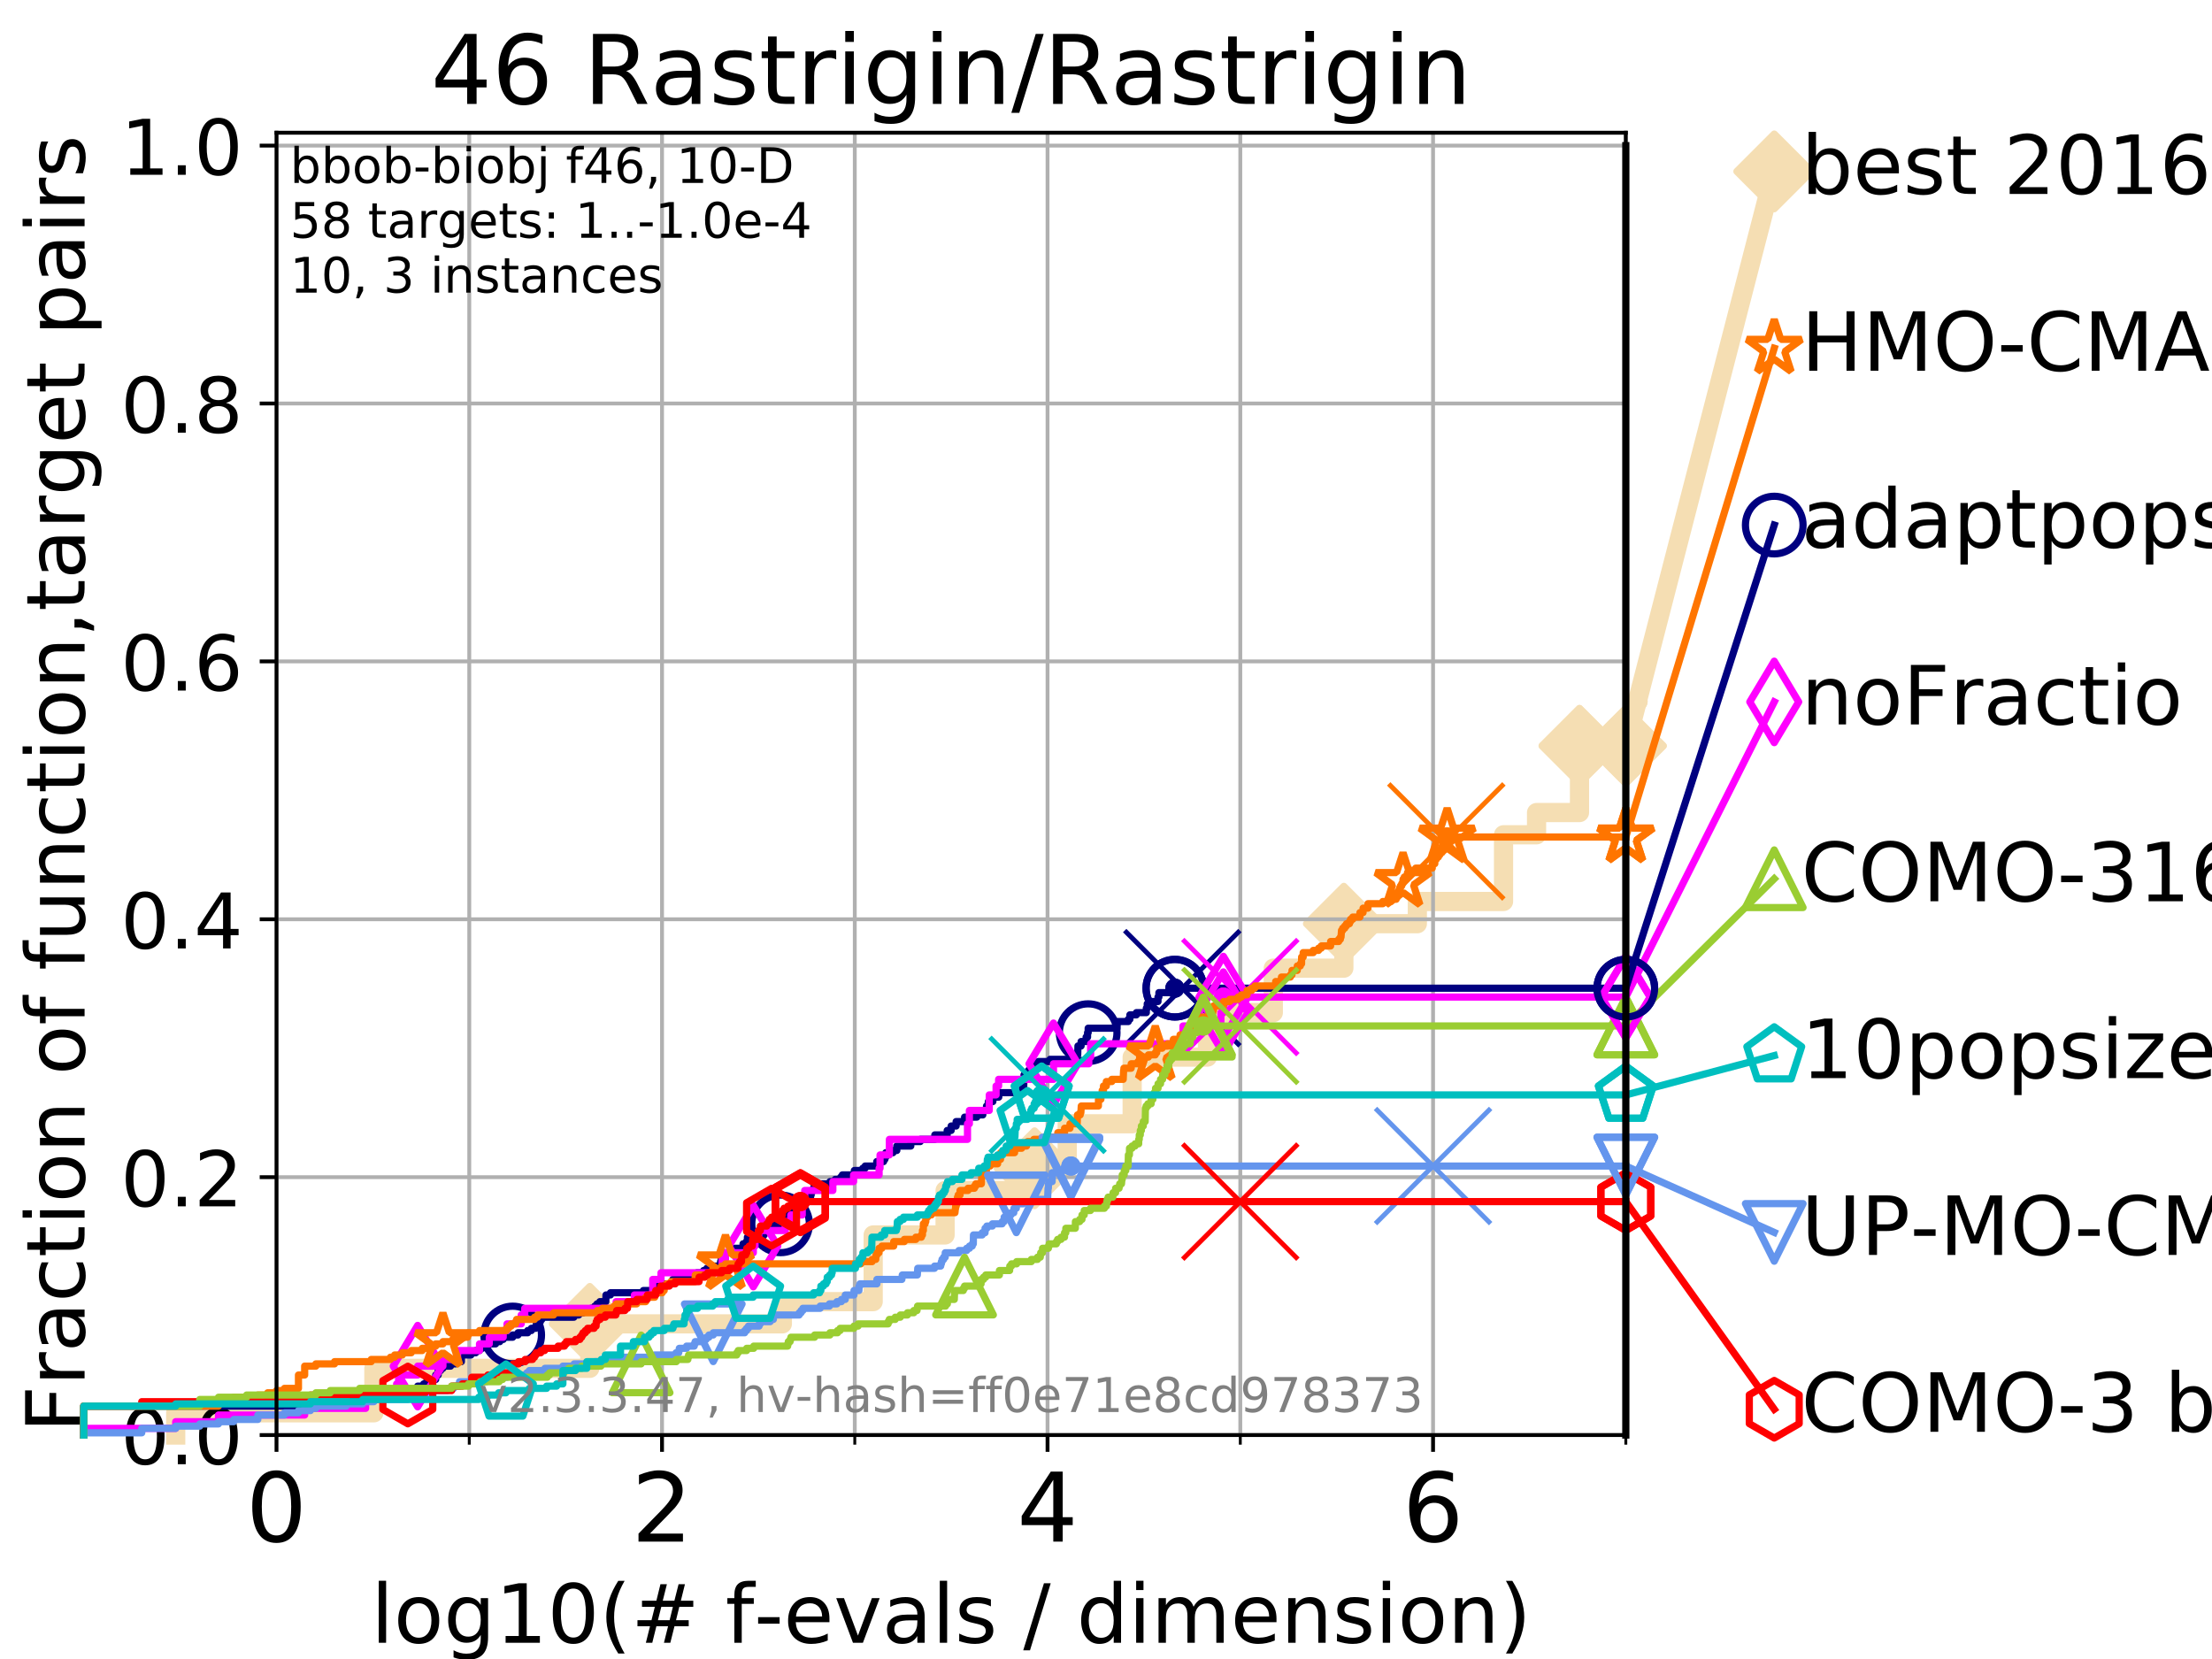 <?xml version="1.0" encoding="utf-8" standalone="no"?>
<!DOCTYPE svg PUBLIC "-//W3C//DTD SVG 1.1//EN"
  "http://www.w3.org/Graphics/SVG/1.1/DTD/svg11.dtd">
<!-- Created with matplotlib (https://matplotlib.org/) -->
<svg height="345.6pt" version="1.1" viewBox="0 0 460.8 345.6" width="460.8pt" xmlns="http://www.w3.org/2000/svg" xmlns:xlink="http://www.w3.org/1999/xlink">
 <defs>
  <style type="text/css">
*{stroke-linecap:butt;stroke-linejoin:round;}
  </style>
 </defs>
 <g id="figure_1">
  <g id="patch_1">
   <path d="M 0 345.6 
L 460.8 345.6 
L 460.8 0 
L 0 0 
z
" style="fill:#ffffff;"/>
  </g>
  <g id="axes_1">
   <g id="patch_2">
    <path d="M 57.6 298.944 
L 338.688 298.944 
L 338.688 27.648 
L 57.6 27.648 
z
" style="fill:#ffffff;"/>
   </g>
   <g id="line2d_1">
    <path d="M 36.604 298.944 
L 36.604 294.313 
L 77.885 294.313 
L 77.885 285.05 
L 122.865 285.05 
L 122.865 275.788 
L 162.979 275.788 
L 162.979 271.157 
L 181.899 271.157 
L 181.899 257.263 
L 196.882 257.263 
L 196.882 248.001 
L 215.52 248.001 
L 215.52 243.37 
L 222.322 243.37 
L 222.322 234.107 
L 235.851 234.107 
L 235.851 220.214 
L 251.533 220.214 
L 251.533 210.951 
L 265.254 210.951 
L 265.254 201.689 
L 279.948 201.689 
L 279.948 192.426 
L 295.26 192.426 
L 295.26 187.795 
L 313.214 187.795 
L 313.214 173.901 
L 320.093 173.901 
L 320.093 169.27 
L 329.038 169.27 
L 329.038 155.377 
L 338.688 155.377 
" style="fill:none;stroke:#f5deb3;stroke-linecap:square;stroke-width:4;"/>
   </g>
   <g id="line2d_2">
    <defs>
     <path d="M 0 7.778 
L 7.778 0 
L 0 -7.778 
L -7.778 0 
z
" id="mb192456533" style="stroke:#f5deb3;stroke-linejoin:miter;stroke-width:1.5;"/>
    </defs>
    <g>
     <use style="fill:#f5deb3;stroke:#f5deb3;stroke-linejoin:miter;stroke-width:1.5;" x="122.865" xlink:href="#mb192456533" y="275.788"/>
     <use style="fill:#f5deb3;stroke:#f5deb3;stroke-linejoin:miter;stroke-width:1.5;" x="215.52" xlink:href="#mb192456533" y="243.37"/>
     <use style="fill:#f5deb3;stroke:#f5deb3;stroke-linejoin:miter;stroke-width:1.5;" x="279.948" xlink:href="#mb192456533" y="192.426"/>
     <use style="fill:#f5deb3;stroke:#f5deb3;stroke-linejoin:miter;stroke-width:1.5;" x="329.038" xlink:href="#mb192456533" y="155.377"/>
     <use style="fill:#f5deb3;stroke:#f5deb3;stroke-linejoin:miter;stroke-width:1.5;" x="329.038" xlink:href="#mb192456533" y="155.377"/>
     <use style="fill:#f5deb3;stroke:#f5deb3;stroke-linejoin:miter;stroke-width:1.5;" x="338.688" xlink:href="#mb192456533" y="155.377"/>
    </g>
   </g>
   <g id="line2d_3">
    <path style="fill:none;stroke:#f5deb3;stroke-linecap:square;stroke-width:4;"/>
    <g/>
   </g>
   <g id="line2d_4">
    <path d="M 338.688 155.377 
L 369.608 35.706 
" style="fill:none;stroke:#f5deb3;stroke-linecap:square;stroke-width:4;"/>
    <g>
     <use style="fill:#f5deb3;stroke:#f5deb3;stroke-linejoin:miter;stroke-width:1.5;" x="338.688" xlink:href="#mb192456533" y="155.377"/>
     <use style="fill:#f5deb3;stroke:#f5deb3;stroke-linejoin:miter;stroke-width:1.5;" x="369.608" xlink:href="#mb192456533" y="35.706"/>
    </g>
   </g>
   <g id="matplotlib.axis_1">
    <g id="xtick_1">
     <g id="line2d_5">
      <path clip-path="url(#p4ab8f256b2)" d="M 57.6 298.944 
L 57.6 27.648 
" style="fill:none;stroke:#b0b0b0;stroke-linecap:square;stroke-width:0.8;"/>
     </g>
     <g id="line2d_6">
      <defs>
       <path d="M 0 0 
L 0 3.5 
" id="mba6c47fa25" style="stroke:#000000;stroke-width:0.8;"/>
      </defs>
      <g>
       <use style="stroke:#000000;stroke-width:0.8;" x="57.6" xlink:href="#mba6c47fa25" y="298.944"/>
      </g>
     </g>
     <g id="text_1">
      <!-- 0 -->
      <defs>
       <path d="M 31.781 66.406 
Q 24.172 66.406 20.328 58.906 
Q 16.5 51.422 16.5 36.375 
Q 16.5 21.391 20.328 13.891 
Q 24.172 6.391 31.781 6.391 
Q 39.453 6.391 43.281 13.891 
Q 47.125 21.391 47.125 36.375 
Q 47.125 51.422 43.281 58.906 
Q 39.453 66.406 31.781 66.406 
z
M 31.781 74.219 
Q 44.047 74.219 50.516 64.516 
Q 56.984 54.828 56.984 36.375 
Q 56.984 17.969 50.516 8.266 
Q 44.047 -1.422 31.781 -1.422 
Q 19.531 -1.422 13.062 8.266 
Q 6.594 17.969 6.594 36.375 
Q 6.594 54.828 13.062 64.516 
Q 19.531 74.219 31.781 74.219 
z
" id="DejaVuSans-48"/>
      </defs>
      <g transform="translate(51.237 321.141)scale(0.2 -0.2)">
       <use xlink:href="#DejaVuSans-48"/>
      </g>
     </g>
    </g>
    <g id="xtick_2">
     <g id="line2d_7">
      <path clip-path="url(#p4ab8f256b2)" d="M 137.911 298.944 
L 137.911 27.648 
" style="fill:none;stroke:#b0b0b0;stroke-linecap:square;stroke-width:0.8;"/>
     </g>
     <g id="line2d_8">
      <g>
       <use style="stroke:#000000;stroke-width:0.8;" x="137.911" xlink:href="#mba6c47fa25" y="298.944"/>
      </g>
     </g>
     <g id="text_2">
      <!-- 2 -->
      <defs>
       <path d="M 19.188 8.297 
L 53.609 8.297 
L 53.609 0 
L 7.328 0 
L 7.328 8.297 
Q 12.938 14.109 22.625 23.891 
Q 32.328 33.688 34.812 36.531 
Q 39.547 41.844 41.422 45.531 
Q 43.312 49.219 43.312 52.781 
Q 43.312 58.594 39.234 62.25 
Q 35.156 65.922 28.609 65.922 
Q 23.969 65.922 18.812 64.312 
Q 13.672 62.703 7.812 59.422 
L 7.812 69.391 
Q 13.766 71.781 18.938 73 
Q 24.125 74.219 28.422 74.219 
Q 39.75 74.219 46.484 68.547 
Q 53.219 62.891 53.219 53.422 
Q 53.219 48.922 51.531 44.891 
Q 49.859 40.875 45.406 35.406 
Q 44.188 33.984 37.641 27.219 
Q 31.109 20.453 19.188 8.297 
z
" id="DejaVuSans-50"/>
      </defs>
      <g transform="translate(131.548 321.141)scale(0.2 -0.2)">
       <use xlink:href="#DejaVuSans-50"/>
      </g>
     </g>
    </g>
    <g id="xtick_3">
     <g id="line2d_9">
      <path clip-path="url(#p4ab8f256b2)" d="M 218.222 298.944 
L 218.222 27.648 
" style="fill:none;stroke:#b0b0b0;stroke-linecap:square;stroke-width:0.8;"/>
     </g>
     <g id="line2d_10">
      <g>
       <use style="stroke:#000000;stroke-width:0.8;" x="218.222" xlink:href="#mba6c47fa25" y="298.944"/>
      </g>
     </g>
     <g id="text_3">
      <!-- 4 -->
      <defs>
       <path d="M 37.797 64.312 
L 12.891 25.391 
L 37.797 25.391 
z
M 35.203 72.906 
L 47.609 72.906 
L 47.609 25.391 
L 58.016 25.391 
L 58.016 17.188 
L 47.609 17.188 
L 47.609 0 
L 37.797 0 
L 37.797 17.188 
L 4.891 17.188 
L 4.891 26.703 
z
" id="DejaVuSans-52"/>
      </defs>
      <g transform="translate(211.859 321.141)scale(0.2 -0.2)">
       <use xlink:href="#DejaVuSans-52"/>
      </g>
     </g>
    </g>
    <g id="xtick_4">
     <g id="line2d_11">
      <path clip-path="url(#p4ab8f256b2)" d="M 298.533 298.944 
L 298.533 27.648 
" style="fill:none;stroke:#b0b0b0;stroke-linecap:square;stroke-width:0.8;"/>
     </g>
     <g id="line2d_12">
      <g>
       <use style="stroke:#000000;stroke-width:0.8;" x="298.533" xlink:href="#mba6c47fa25" y="298.944"/>
      </g>
     </g>
     <g id="text_4">
      <!-- 6 -->
      <defs>
       <path d="M 33.016 40.375 
Q 26.375 40.375 22.484 35.828 
Q 18.609 31.297 18.609 23.391 
Q 18.609 15.531 22.484 10.953 
Q 26.375 6.391 33.016 6.391 
Q 39.656 6.391 43.531 10.953 
Q 47.406 15.531 47.406 23.391 
Q 47.406 31.297 43.531 35.828 
Q 39.656 40.375 33.016 40.375 
z
M 52.594 71.297 
L 52.594 62.312 
Q 48.875 64.062 45.094 64.984 
Q 41.312 65.922 37.594 65.922 
Q 27.828 65.922 22.672 59.328 
Q 17.531 52.734 16.797 39.406 
Q 19.672 43.656 24.016 45.922 
Q 28.375 48.188 33.594 48.188 
Q 44.578 48.188 50.953 41.516 
Q 57.328 34.859 57.328 23.391 
Q 57.328 12.156 50.688 5.359 
Q 44.047 -1.422 33.016 -1.422 
Q 20.359 -1.422 13.672 8.266 
Q 6.984 17.969 6.984 36.375 
Q 6.984 53.656 15.188 63.938 
Q 23.391 74.219 37.203 74.219 
Q 40.922 74.219 44.703 73.484 
Q 48.484 72.75 52.594 71.297 
z
" id="DejaVuSans-54"/>
      </defs>
      <g transform="translate(292.17 321.141)scale(0.2 -0.2)">
       <use xlink:href="#DejaVuSans-54"/>
      </g>
     </g>
    </g>
    <g id="xtick_5">
     <g id="line2d_13">
      <path clip-path="url(#p4ab8f256b2)" d="M 97.755 298.944 
L 97.755 27.648 
" style="fill:none;stroke:#b0b0b0;stroke-linecap:square;stroke-width:0.8;"/>
     </g>
     <g id="line2d_14">
      <defs>
       <path d="M 0 0 
L 0 2 
" id="m2fcff5dd25" style="stroke:#000000;stroke-width:0.6;"/>
      </defs>
      <g>
       <use style="stroke:#000000;stroke-width:0.6;" x="97.755" xlink:href="#m2fcff5dd25" y="298.944"/>
      </g>
     </g>
    </g>
    <g id="xtick_6">
     <g id="line2d_15">
      <path clip-path="url(#p4ab8f256b2)" d="M 178.066 298.944 
L 178.066 27.648 
" style="fill:none;stroke:#b0b0b0;stroke-linecap:square;stroke-width:0.8;"/>
     </g>
     <g id="line2d_16">
      <g>
       <use style="stroke:#000000;stroke-width:0.6;" x="178.066" xlink:href="#m2fcff5dd25" y="298.944"/>
      </g>
     </g>
    </g>
    <g id="xtick_7">
     <g id="line2d_17">
      <path clip-path="url(#p4ab8f256b2)" d="M 258.377 298.944 
L 258.377 27.648 
" style="fill:none;stroke:#b0b0b0;stroke-linecap:square;stroke-width:0.8;"/>
     </g>
     <g id="line2d_18">
      <g>
       <use style="stroke:#000000;stroke-width:0.6;" x="258.377" xlink:href="#m2fcff5dd25" y="298.944"/>
      </g>
     </g>
    </g>
    <g id="xtick_8">
     <g id="line2d_19">
      <path clip-path="url(#p4ab8f256b2)" d="M 338.688 298.944 
L 338.688 27.648 
" style="fill:none;stroke:#b0b0b0;stroke-linecap:square;stroke-width:0.8;"/>
     </g>
     <g id="line2d_20">
      <g>
       <use style="stroke:#000000;stroke-width:0.6;" x="338.688" xlink:href="#m2fcff5dd25" y="298.944"/>
      </g>
     </g>
    </g>
    <g id="text_5">
     <!-- log10(# f-evals / dimension) -->
     <defs>
      <path d="M 9.422 75.984 
L 18.406 75.984 
L 18.406 0 
L 9.422 0 
z
" id="DejaVuSans-108"/>
      <path d="M 30.609 48.391 
Q 23.391 48.391 19.188 42.75 
Q 14.984 37.109 14.984 27.297 
Q 14.984 17.484 19.156 11.844 
Q 23.344 6.203 30.609 6.203 
Q 37.797 6.203 41.984 11.859 
Q 46.188 17.531 46.188 27.297 
Q 46.188 37.016 41.984 42.703 
Q 37.797 48.391 30.609 48.391 
z
M 30.609 56 
Q 42.328 56 49.016 48.375 
Q 55.719 40.766 55.719 27.297 
Q 55.719 13.875 49.016 6.219 
Q 42.328 -1.422 30.609 -1.422 
Q 18.844 -1.422 12.172 6.219 
Q 5.516 13.875 5.516 27.297 
Q 5.516 40.766 12.172 48.375 
Q 18.844 56 30.609 56 
z
" id="DejaVuSans-111"/>
      <path d="M 45.406 27.984 
Q 45.406 37.75 41.375 43.109 
Q 37.359 48.484 30.078 48.484 
Q 22.859 48.484 18.828 43.109 
Q 14.797 37.75 14.797 27.984 
Q 14.797 18.266 18.828 12.891 
Q 22.859 7.516 30.078 7.516 
Q 37.359 7.516 41.375 12.891 
Q 45.406 18.266 45.406 27.984 
z
M 54.391 6.781 
Q 54.391 -7.172 48.188 -13.984 
Q 42 -20.797 29.203 -20.797 
Q 24.469 -20.797 20.266 -20.094 
Q 16.062 -19.391 12.109 -17.922 
L 12.109 -9.188 
Q 16.062 -11.328 19.922 -12.344 
Q 23.781 -13.375 27.781 -13.375 
Q 36.625 -13.375 41.016 -8.766 
Q 45.406 -4.156 45.406 5.172 
L 45.406 9.625 
Q 42.625 4.781 38.281 2.391 
Q 33.938 0 27.875 0 
Q 17.828 0 11.672 7.656 
Q 5.516 15.328 5.516 27.984 
Q 5.516 40.672 11.672 48.328 
Q 17.828 56 27.875 56 
Q 33.938 56 38.281 53.609 
Q 42.625 51.219 45.406 46.391 
L 45.406 54.688 
L 54.391 54.688 
z
" id="DejaVuSans-103"/>
      <path d="M 12.406 8.297 
L 28.516 8.297 
L 28.516 63.922 
L 10.984 60.406 
L 10.984 69.391 
L 28.422 72.906 
L 38.281 72.906 
L 38.281 8.297 
L 54.391 8.297 
L 54.391 0 
L 12.406 0 
z
" id="DejaVuSans-49"/>
      <path d="M 31 75.875 
Q 24.469 64.656 21.281 53.656 
Q 18.109 42.672 18.109 31.391 
Q 18.109 20.125 21.312 9.062 
Q 24.516 -2 31 -13.188 
L 23.188 -13.188 
Q 15.875 -1.703 12.234 9.375 
Q 8.594 20.453 8.594 31.391 
Q 8.594 42.281 12.203 53.312 
Q 15.828 64.359 23.188 75.875 
z
" id="DejaVuSans-40"/>
      <path d="M 51.125 44 
L 36.922 44 
L 32.812 27.688 
L 47.125 27.688 
z
M 43.797 71.781 
L 38.719 51.516 
L 52.984 51.516 
L 58.109 71.781 
L 65.922 71.781 
L 60.891 51.516 
L 76.125 51.516 
L 76.125 44 
L 58.984 44 
L 54.984 27.688 
L 70.516 27.688 
L 70.516 20.219 
L 53.078 20.219 
L 48 0 
L 40.188 0 
L 45.219 20.219 
L 30.906 20.219 
L 25.875 0 
L 18.016 0 
L 23.094 20.219 
L 7.719 20.219 
L 7.719 27.688 
L 24.906 27.688 
L 29 44 
L 13.281 44 
L 13.281 51.516 
L 30.906 51.516 
L 35.891 71.781 
z
" id="DejaVuSans-35"/>
      <path id="DejaVuSans-32"/>
      <path d="M 37.109 75.984 
L 37.109 68.5 
L 28.516 68.5 
Q 23.688 68.5 21.797 66.547 
Q 19.922 64.594 19.922 59.516 
L 19.922 54.688 
L 34.719 54.688 
L 34.719 47.703 
L 19.922 47.703 
L 19.922 0 
L 10.891 0 
L 10.891 47.703 
L 2.297 47.703 
L 2.297 54.688 
L 10.891 54.688 
L 10.891 58.5 
Q 10.891 67.625 15.141 71.797 
Q 19.391 75.984 28.609 75.984 
z
" id="DejaVuSans-102"/>
      <path d="M 4.891 31.391 
L 31.203 31.391 
L 31.203 23.391 
L 4.891 23.391 
z
" id="DejaVuSans-45"/>
      <path d="M 56.203 29.594 
L 56.203 25.203 
L 14.891 25.203 
Q 15.484 15.922 20.484 11.062 
Q 25.484 6.203 34.422 6.203 
Q 39.594 6.203 44.453 7.469 
Q 49.312 8.734 54.109 11.281 
L 54.109 2.781 
Q 49.266 0.734 44.188 -0.344 
Q 39.109 -1.422 33.891 -1.422 
Q 20.797 -1.422 13.156 6.188 
Q 5.516 13.812 5.516 26.812 
Q 5.516 40.234 12.766 48.109 
Q 20.016 56 32.328 56 
Q 43.359 56 49.781 48.891 
Q 56.203 41.797 56.203 29.594 
z
M 47.219 32.234 
Q 47.125 39.594 43.094 43.984 
Q 39.062 48.391 32.422 48.391 
Q 24.906 48.391 20.391 44.141 
Q 15.875 39.891 15.188 32.172 
z
" id="DejaVuSans-101"/>
      <path d="M 2.984 54.688 
L 12.5 54.688 
L 29.594 8.797 
L 46.688 54.688 
L 56.203 54.688 
L 35.688 0 
L 23.484 0 
z
" id="DejaVuSans-118"/>
      <path d="M 34.281 27.484 
Q 23.391 27.484 19.188 25 
Q 14.984 22.516 14.984 16.5 
Q 14.984 11.719 18.141 8.906 
Q 21.297 6.109 26.703 6.109 
Q 34.188 6.109 38.703 11.406 
Q 43.219 16.703 43.219 25.484 
L 43.219 27.484 
z
M 52.203 31.203 
L 52.203 0 
L 43.219 0 
L 43.219 8.297 
Q 40.141 3.328 35.547 0.953 
Q 30.953 -1.422 24.312 -1.422 
Q 15.922 -1.422 10.953 3.297 
Q 6 8.016 6 15.922 
Q 6 25.141 12.172 29.828 
Q 18.359 34.516 30.609 34.516 
L 43.219 34.516 
L 43.219 35.406 
Q 43.219 41.609 39.141 45 
Q 35.062 48.391 27.688 48.391 
Q 23 48.391 18.547 47.266 
Q 14.109 46.141 10.016 43.891 
L 10.016 52.203 
Q 14.938 54.109 19.578 55.047 
Q 24.219 56 28.609 56 
Q 40.484 56 46.344 49.844 
Q 52.203 43.703 52.203 31.203 
z
" id="DejaVuSans-97"/>
      <path d="M 44.281 53.078 
L 44.281 44.578 
Q 40.484 46.531 36.375 47.5 
Q 32.281 48.484 27.875 48.484 
Q 21.188 48.484 17.844 46.438 
Q 14.5 44.391 14.5 40.281 
Q 14.5 37.156 16.891 35.375 
Q 19.281 33.594 26.516 31.984 
L 29.594 31.297 
Q 39.156 29.25 43.188 25.516 
Q 47.219 21.781 47.219 15.094 
Q 47.219 7.469 41.188 3.016 
Q 35.156 -1.422 24.609 -1.422 
Q 20.219 -1.422 15.453 -0.562 
Q 10.688 0.297 5.422 2 
L 5.422 11.281 
Q 10.406 8.688 15.234 7.391 
Q 20.062 6.109 24.812 6.109 
Q 31.156 6.109 34.562 8.281 
Q 37.984 10.453 37.984 14.406 
Q 37.984 18.062 35.516 20.016 
Q 33.062 21.969 24.703 23.781 
L 21.578 24.516 
Q 13.234 26.266 9.516 29.906 
Q 5.812 33.547 5.812 39.891 
Q 5.812 47.609 11.281 51.797 
Q 16.75 56 26.812 56 
Q 31.781 56 36.172 55.266 
Q 40.578 54.547 44.281 53.078 
z
" id="DejaVuSans-115"/>
      <path d="M 25.391 72.906 
L 33.688 72.906 
L 8.297 -9.281 
L 0 -9.281 
z
" id="DejaVuSans-47"/>
      <path d="M 45.406 46.391 
L 45.406 75.984 
L 54.391 75.984 
L 54.391 0 
L 45.406 0 
L 45.406 8.203 
Q 42.578 3.328 38.25 0.953 
Q 33.938 -1.422 27.875 -1.422 
Q 17.969 -1.422 11.734 6.484 
Q 5.516 14.406 5.516 27.297 
Q 5.516 40.188 11.734 48.094 
Q 17.969 56 27.875 56 
Q 33.938 56 38.25 53.625 
Q 42.578 51.266 45.406 46.391 
z
M 14.797 27.297 
Q 14.797 17.391 18.875 11.75 
Q 22.953 6.109 30.078 6.109 
Q 37.203 6.109 41.297 11.75 
Q 45.406 17.391 45.406 27.297 
Q 45.406 37.203 41.297 42.844 
Q 37.203 48.484 30.078 48.484 
Q 22.953 48.484 18.875 42.844 
Q 14.797 37.203 14.797 27.297 
z
" id="DejaVuSans-100"/>
      <path d="M 9.422 54.688 
L 18.406 54.688 
L 18.406 0 
L 9.422 0 
z
M 9.422 75.984 
L 18.406 75.984 
L 18.406 64.594 
L 9.422 64.594 
z
" id="DejaVuSans-105"/>
      <path d="M 52 44.188 
Q 55.375 50.25 60.062 53.125 
Q 64.75 56 71.094 56 
Q 79.641 56 84.281 50.016 
Q 88.922 44.047 88.922 33.016 
L 88.922 0 
L 79.891 0 
L 79.891 32.719 
Q 79.891 40.578 77.094 44.375 
Q 74.312 48.188 68.609 48.188 
Q 61.625 48.188 57.562 43.547 
Q 53.516 38.922 53.516 30.906 
L 53.516 0 
L 44.484 0 
L 44.484 32.719 
Q 44.484 40.625 41.703 44.406 
Q 38.922 48.188 33.109 48.188 
Q 26.219 48.188 22.156 43.531 
Q 18.109 38.875 18.109 30.906 
L 18.109 0 
L 9.078 0 
L 9.078 54.688 
L 18.109 54.688 
L 18.109 46.188 
Q 21.188 51.219 25.484 53.609 
Q 29.781 56 35.688 56 
Q 41.656 56 45.828 52.969 
Q 50 49.953 52 44.188 
z
" id="DejaVuSans-109"/>
      <path d="M 54.891 33.016 
L 54.891 0 
L 45.906 0 
L 45.906 32.719 
Q 45.906 40.484 42.875 44.328 
Q 39.844 48.188 33.797 48.188 
Q 26.516 48.188 22.312 43.547 
Q 18.109 38.922 18.109 30.906 
L 18.109 0 
L 9.078 0 
L 9.078 54.688 
L 18.109 54.688 
L 18.109 46.188 
Q 21.344 51.125 25.703 53.562 
Q 30.078 56 35.797 56 
Q 45.219 56 50.047 50.172 
Q 54.891 44.344 54.891 33.016 
z
" id="DejaVuSans-110"/>
      <path d="M 8.016 75.875 
L 15.828 75.875 
Q 23.141 64.359 26.781 53.312 
Q 30.422 42.281 30.422 31.391 
Q 30.422 20.453 26.781 9.375 
Q 23.141 -1.703 15.828 -13.188 
L 8.016 -13.188 
Q 14.5 -2 17.703 9.062 
Q 20.906 20.125 20.906 31.391 
Q 20.906 42.672 17.703 53.656 
Q 14.5 64.656 8.016 75.875 
z
" id="DejaVuSans-41"/>
     </defs>
     <g transform="translate(77.303 342.218)scale(0.17 -0.17)">
      <use xlink:href="#DejaVuSans-108"/>
      <use x="27.783" xlink:href="#DejaVuSans-111"/>
      <use x="88.965" xlink:href="#DejaVuSans-103"/>
      <use x="152.441" xlink:href="#DejaVuSans-49"/>
      <use x="216.064" xlink:href="#DejaVuSans-48"/>
      <use x="279.688" xlink:href="#DejaVuSans-40"/>
      <use x="318.701" xlink:href="#DejaVuSans-35"/>
      <use x="402.49" xlink:href="#DejaVuSans-32"/>
      <use x="434.277" xlink:href="#DejaVuSans-102"/>
      <use x="469.404" xlink:href="#DejaVuSans-45"/>
      <use x="505.488" xlink:href="#DejaVuSans-101"/>
      <use x="567.012" xlink:href="#DejaVuSans-118"/>
      <use x="626.191" xlink:href="#DejaVuSans-97"/>
      <use x="687.471" xlink:href="#DejaVuSans-108"/>
      <use x="715.254" xlink:href="#DejaVuSans-115"/>
      <use x="767.354" xlink:href="#DejaVuSans-32"/>
      <use x="799.141" xlink:href="#DejaVuSans-47"/>
      <use x="832.832" xlink:href="#DejaVuSans-32"/>
      <use x="864.619" xlink:href="#DejaVuSans-100"/>
      <use x="928.096" xlink:href="#DejaVuSans-105"/>
      <use x="955.879" xlink:href="#DejaVuSans-109"/>
      <use x="1053.291" xlink:href="#DejaVuSans-101"/>
      <use x="1114.814" xlink:href="#DejaVuSans-110"/>
      <use x="1178.193" xlink:href="#DejaVuSans-115"/>
      <use x="1230.293" xlink:href="#DejaVuSans-105"/>
      <use x="1258.076" xlink:href="#DejaVuSans-111"/>
      <use x="1319.258" xlink:href="#DejaVuSans-110"/>
      <use x="1382.637" xlink:href="#DejaVuSans-41"/>
     </g>
    </g>
   </g>
   <g id="matplotlib.axis_2">
    <g id="ytick_1">
     <g id="line2d_21">
      <path clip-path="url(#p4ab8f256b2)" d="M 57.6 298.944 
L 338.688 298.944 
" style="fill:none;stroke:#b0b0b0;stroke-linecap:square;stroke-width:0.8;"/>
     </g>
     <g id="line2d_22">
      <defs>
       <path d="M 0 0 
L -3.5 0 
" id="mc7b12d6b13" style="stroke:#000000;stroke-width:0.8;"/>
      </defs>
      <g>
       <use style="stroke:#000000;stroke-width:0.8;" x="57.6" xlink:href="#mc7b12d6b13" y="298.944"/>
      </g>
     </g>
     <g id="text_6">
      <!-- 0.0 -->
      <defs>
       <path d="M 10.688 12.406 
L 21 12.406 
L 21 0 
L 10.688 0 
z
" id="DejaVuSans-46"/>
      </defs>
      <g transform="translate(25.155 305.023)scale(0.16 -0.16)">
       <use xlink:href="#DejaVuSans-48"/>
       <use x="63.623" xlink:href="#DejaVuSans-46"/>
       <use x="95.41" xlink:href="#DejaVuSans-48"/>
      </g>
     </g>
    </g>
    <g id="ytick_2">
     <g id="line2d_23">
      <path clip-path="url(#p4ab8f256b2)" d="M 57.6 245.222 
L 338.688 245.222 
" style="fill:none;stroke:#b0b0b0;stroke-linecap:square;stroke-width:0.8;"/>
     </g>
     <g id="line2d_24">
      <g>
       <use style="stroke:#000000;stroke-width:0.8;" x="57.6" xlink:href="#mc7b12d6b13" y="245.222"/>
      </g>
     </g>
     <g id="text_7">
      <!-- 0.2 -->
      <g transform="translate(25.155 251.301)scale(0.16 -0.16)">
       <use xlink:href="#DejaVuSans-48"/>
       <use x="63.623" xlink:href="#DejaVuSans-46"/>
       <use x="95.41" xlink:href="#DejaVuSans-50"/>
      </g>
     </g>
    </g>
    <g id="ytick_3">
     <g id="line2d_25">
      <path clip-path="url(#p4ab8f256b2)" d="M 57.6 191.5 
L 338.688 191.5 
" style="fill:none;stroke:#b0b0b0;stroke-linecap:square;stroke-width:0.8;"/>
     </g>
     <g id="line2d_26">
      <g>
       <use style="stroke:#000000;stroke-width:0.8;" x="57.6" xlink:href="#mc7b12d6b13" y="191.5"/>
      </g>
     </g>
     <g id="text_8">
      <!-- 0.4 -->
      <g transform="translate(25.155 197.579)scale(0.16 -0.16)">
       <use xlink:href="#DejaVuSans-48"/>
       <use x="63.623" xlink:href="#DejaVuSans-46"/>
       <use x="95.41" xlink:href="#DejaVuSans-52"/>
      </g>
     </g>
    </g>
    <g id="ytick_4">
     <g id="line2d_27">
      <path clip-path="url(#p4ab8f256b2)" d="M 57.6 137.778 
L 338.688 137.778 
" style="fill:none;stroke:#b0b0b0;stroke-linecap:square;stroke-width:0.8;"/>
     </g>
     <g id="line2d_28">
      <g>
       <use style="stroke:#000000;stroke-width:0.8;" x="57.6" xlink:href="#mc7b12d6b13" y="137.778"/>
      </g>
     </g>
     <g id="text_9">
      <!-- 0.6 -->
      <g transform="translate(25.155 143.857)scale(0.16 -0.16)">
       <use xlink:href="#DejaVuSans-48"/>
       <use x="63.623" xlink:href="#DejaVuSans-46"/>
       <use x="95.41" xlink:href="#DejaVuSans-54"/>
      </g>
     </g>
    </g>
    <g id="ytick_5">
     <g id="line2d_29">
      <path clip-path="url(#p4ab8f256b2)" d="M 57.6 84.056 
L 338.688 84.056 
" style="fill:none;stroke:#b0b0b0;stroke-linecap:square;stroke-width:0.8;"/>
     </g>
     <g id="line2d_30">
      <g>
       <use style="stroke:#000000;stroke-width:0.8;" x="57.6" xlink:href="#mc7b12d6b13" y="84.056"/>
      </g>
     </g>
     <g id="text_10">
      <!-- 0.8 -->
      <defs>
       <path d="M 31.781 34.625 
Q 24.75 34.625 20.719 30.859 
Q 16.703 27.094 16.703 20.516 
Q 16.703 13.922 20.719 10.156 
Q 24.75 6.391 31.781 6.391 
Q 38.812 6.391 42.859 10.172 
Q 46.922 13.969 46.922 20.516 
Q 46.922 27.094 42.891 30.859 
Q 38.875 34.625 31.781 34.625 
z
M 21.922 38.812 
Q 15.578 40.375 12.031 44.719 
Q 8.5 49.078 8.5 55.328 
Q 8.5 64.062 14.719 69.141 
Q 20.953 74.219 31.781 74.219 
Q 42.672 74.219 48.875 69.141 
Q 55.078 64.062 55.078 55.328 
Q 55.078 49.078 51.531 44.719 
Q 48 40.375 41.703 38.812 
Q 48.828 37.156 52.797 32.312 
Q 56.781 27.484 56.781 20.516 
Q 56.781 9.906 50.312 4.234 
Q 43.844 -1.422 31.781 -1.422 
Q 19.734 -1.422 13.25 4.234 
Q 6.781 9.906 6.781 20.516 
Q 6.781 27.484 10.781 32.312 
Q 14.797 37.156 21.922 38.812 
z
M 18.312 54.391 
Q 18.312 48.734 21.844 45.562 
Q 25.391 42.391 31.781 42.391 
Q 38.141 42.391 41.719 45.562 
Q 45.312 48.734 45.312 54.391 
Q 45.312 60.062 41.719 63.234 
Q 38.141 66.406 31.781 66.406 
Q 25.391 66.406 21.844 63.234 
Q 18.312 60.062 18.312 54.391 
z
" id="DejaVuSans-56"/>
      </defs>
      <g transform="translate(25.155 90.135)scale(0.16 -0.16)">
       <use xlink:href="#DejaVuSans-48"/>
       <use x="63.623" xlink:href="#DejaVuSans-46"/>
       <use x="95.41" xlink:href="#DejaVuSans-56"/>
      </g>
     </g>
    </g>
    <g id="ytick_6">
     <g id="line2d_31">
      <path clip-path="url(#p4ab8f256b2)" d="M 57.6 30.334 
L 338.688 30.334 
" style="fill:none;stroke:#b0b0b0;stroke-linecap:square;stroke-width:0.8;"/>
     </g>
     <g id="line2d_32">
      <g>
       <use style="stroke:#000000;stroke-width:0.8;" x="57.6" xlink:href="#mc7b12d6b13" y="30.334"/>
      </g>
     </g>
     <g id="text_11">
      <!-- 1.0 -->
      <g transform="translate(25.155 36.413)scale(0.16 -0.16)">
       <use xlink:href="#DejaVuSans-49"/>
       <use x="63.623" xlink:href="#DejaVuSans-46"/>
       <use x="95.41" xlink:href="#DejaVuSans-48"/>
      </g>
     </g>
    </g>
    <g id="text_12">
     <!-- Fraction of function,target pairs -->
     <defs>
      <path d="M 9.812 72.906 
L 51.703 72.906 
L 51.703 64.594 
L 19.672 64.594 
L 19.672 43.109 
L 48.578 43.109 
L 48.578 34.812 
L 19.672 34.812 
L 19.672 0 
L 9.812 0 
z
" id="DejaVuSans-70"/>
      <path d="M 41.109 46.297 
Q 39.594 47.172 37.812 47.578 
Q 36.031 48 33.891 48 
Q 26.266 48 22.188 43.047 
Q 18.109 38.094 18.109 28.812 
L 18.109 0 
L 9.078 0 
L 9.078 54.688 
L 18.109 54.688 
L 18.109 46.188 
Q 20.953 51.172 25.484 53.578 
Q 30.031 56 36.531 56 
Q 37.453 56 38.578 55.875 
Q 39.703 55.766 41.062 55.516 
z
" id="DejaVuSans-114"/>
      <path d="M 48.781 52.594 
L 48.781 44.188 
Q 44.969 46.297 41.141 47.344 
Q 37.312 48.391 33.406 48.391 
Q 24.656 48.391 19.812 42.844 
Q 14.984 37.312 14.984 27.297 
Q 14.984 17.281 19.812 11.734 
Q 24.656 6.203 33.406 6.203 
Q 37.312 6.203 41.141 7.25 
Q 44.969 8.297 48.781 10.406 
L 48.781 2.094 
Q 45.016 0.344 40.984 -0.531 
Q 36.969 -1.422 32.422 -1.422 
Q 20.062 -1.422 12.781 6.344 
Q 5.516 14.109 5.516 27.297 
Q 5.516 40.672 12.859 48.328 
Q 20.219 56 33.016 56 
Q 37.156 56 41.109 55.141 
Q 45.062 54.297 48.781 52.594 
z
" id="DejaVuSans-99"/>
      <path d="M 18.312 70.219 
L 18.312 54.688 
L 36.812 54.688 
L 36.812 47.703 
L 18.312 47.703 
L 18.312 18.016 
Q 18.312 11.328 20.141 9.422 
Q 21.969 7.516 27.594 7.516 
L 36.812 7.516 
L 36.812 0 
L 27.594 0 
Q 17.188 0 13.234 3.875 
Q 9.281 7.766 9.281 18.016 
L 9.281 47.703 
L 2.688 47.703 
L 2.688 54.688 
L 9.281 54.688 
L 9.281 70.219 
z
" id="DejaVuSans-116"/>
      <path d="M 8.5 21.578 
L 8.5 54.688 
L 17.484 54.688 
L 17.484 21.922 
Q 17.484 14.156 20.5 10.266 
Q 23.531 6.391 29.594 6.391 
Q 36.859 6.391 41.078 11.031 
Q 45.312 15.672 45.312 23.688 
L 45.312 54.688 
L 54.297 54.688 
L 54.297 0 
L 45.312 0 
L 45.312 8.406 
Q 42.047 3.422 37.719 1 
Q 33.406 -1.422 27.688 -1.422 
Q 18.266 -1.422 13.375 4.438 
Q 8.5 10.297 8.5 21.578 
z
M 31.109 56 
z
" id="DejaVuSans-117"/>
      <path d="M 11.719 12.406 
L 22.016 12.406 
L 22.016 4 
L 14.016 -11.625 
L 7.719 -11.625 
L 11.719 4 
z
" id="DejaVuSans-44"/>
      <path d="M 18.109 8.203 
L 18.109 -20.797 
L 9.078 -20.797 
L 9.078 54.688 
L 18.109 54.688 
L 18.109 46.391 
Q 20.953 51.266 25.266 53.625 
Q 29.594 56 35.594 56 
Q 45.562 56 51.781 48.094 
Q 58.016 40.188 58.016 27.297 
Q 58.016 14.406 51.781 6.484 
Q 45.562 -1.422 35.594 -1.422 
Q 29.594 -1.422 25.266 0.953 
Q 20.953 3.328 18.109 8.203 
z
M 48.688 27.297 
Q 48.688 37.203 44.609 42.844 
Q 40.531 48.484 33.406 48.484 
Q 26.266 48.484 22.188 42.844 
Q 18.109 37.203 18.109 27.297 
Q 18.109 17.391 22.188 11.75 
Q 26.266 6.109 33.406 6.109 
Q 40.531 6.109 44.609 11.75 
Q 48.688 17.391 48.688 27.297 
z
" id="DejaVuSans-112"/>
     </defs>
     <g transform="translate(17.62 298.435)rotate(-90)scale(0.17 -0.17)">
      <use xlink:href="#DejaVuSans-70"/>
      <use x="57.41" xlink:href="#DejaVuSans-114"/>
      <use x="98.523" xlink:href="#DejaVuSans-97"/>
      <use x="159.803" xlink:href="#DejaVuSans-99"/>
      <use x="214.783" xlink:href="#DejaVuSans-116"/>
      <use x="253.992" xlink:href="#DejaVuSans-105"/>
      <use x="281.775" xlink:href="#DejaVuSans-111"/>
      <use x="342.957" xlink:href="#DejaVuSans-110"/>
      <use x="406.336" xlink:href="#DejaVuSans-32"/>
      <use x="438.123" xlink:href="#DejaVuSans-111"/>
      <use x="499.305" xlink:href="#DejaVuSans-102"/>
      <use x="534.51" xlink:href="#DejaVuSans-32"/>
      <use x="566.297" xlink:href="#DejaVuSans-102"/>
      <use x="601.502" xlink:href="#DejaVuSans-117"/>
      <use x="664.881" xlink:href="#DejaVuSans-110"/>
      <use x="728.26" xlink:href="#DejaVuSans-99"/>
      <use x="783.24" xlink:href="#DejaVuSans-116"/>
      <use x="822.449" xlink:href="#DejaVuSans-105"/>
      <use x="850.232" xlink:href="#DejaVuSans-111"/>
      <use x="911.414" xlink:href="#DejaVuSans-110"/>
      <use x="974.793" xlink:href="#DejaVuSans-44"/>
      <use x="1006.58" xlink:href="#DejaVuSans-116"/>
      <use x="1045.789" xlink:href="#DejaVuSans-97"/>
      <use x="1107.068" xlink:href="#DejaVuSans-114"/>
      <use x="1148.166" xlink:href="#DejaVuSans-103"/>
      <use x="1211.643" xlink:href="#DejaVuSans-101"/>
      <use x="1273.166" xlink:href="#DejaVuSans-116"/>
      <use x="1312.375" xlink:href="#DejaVuSans-32"/>
      <use x="1344.162" xlink:href="#DejaVuSans-112"/>
      <use x="1407.639" xlink:href="#DejaVuSans-97"/>
      <use x="1468.918" xlink:href="#DejaVuSans-105"/>
      <use x="1496.701" xlink:href="#DejaVuSans-114"/>
      <use x="1537.814" xlink:href="#DejaVuSans-115"/>
     </g>
    </g>
   </g>
   <g id="line2d_33">
    <defs>
     <path d="M 0 1.5 
C 0.398 1.5 0.779 1.342 1.061 1.061 
C 1.342 0.779 1.5 0.398 1.5 0 
C 1.5 -0.398 1.342 -0.779 1.061 -1.061 
C 0.779 -1.342 0.398 -1.5 0 -1.5 
C -0.398 -1.5 -0.779 -1.342 -1.061 -1.061 
C -1.342 -0.779 -1.5 -0.398 -1.5 0 
C -1.5 0.398 -1.342 0.779 -1.061 1.061 
C -0.779 1.342 -0.398 1.5 0 1.5 
z
" id="m80fb819fea" style="stroke:#f5deb3;"/>
    </defs>
    <g>
     <use style="fill:#f5deb3;stroke:#f5deb3;" x="341.235" xlink:href="#m80fb819fea" y="146.114"/>
     <use style="fill:#f5deb3;stroke:#f5deb3;" x="341.235" xlink:href="#m80fb819fea" y="146.114"/>
    </g>
   </g>
   <g id="line2d_34">
    <defs>
     <path d="M 0 1.5 
C 0.398 1.5 0.779 1.342 1.061 1.061 
C 1.342 0.779 1.5 0.398 1.5 0 
C 1.5 -0.398 1.342 -0.779 1.061 -1.061 
C 0.779 -1.342 0.398 -1.5 0 -1.5 
C -0.398 -1.5 -0.779 -1.342 -1.061 -1.061 
C -1.342 -0.779 -1.5 -0.398 -1.5 0 
C -1.5 0.398 -1.342 0.779 -1.061 1.061 
C -0.779 1.342 -0.398 1.5 0 1.5 
z
" id="m302294bac7" style="stroke:#000080;"/>
    </defs>
    <g>
     <use style="fill:#000080;stroke:#000080;" x="244.746" xlink:href="#m302294bac7" y="205.857"/>
     <use style="fill:#000080;stroke:#000080;" x="244.746" xlink:href="#m302294bac7" y="205.857"/>
    </g>
   </g>
   <g id="line2d_35">
    <path d="M 17.445 298.944 
L 17.445 292.923 
L 63.468 292.923 
L 63.468 292.46 
L 73.579 292.46 
L 73.579 291.534 
L 78.421 291.534 
L 78.421 291.071 
L 80.416 291.071 
L 80.416 290.608 
L 82.207 290.608 
L 82.207 290.145 
L 86.351 290.145 
L 86.351 289.682 
L 87.01 289.682 
L 87.01 288.755 
L 88.256 288.755 
L 88.256 288.292 
L 88.847 288.292 
L 88.847 287.829 
L 89.698 287.829 
L 89.698 287.366 
L 90.771 287.366 
L 90.771 286.44 
L 91.284 286.44 
L 91.284 285.514 
L 91.783 285.514 
L 91.783 285.05 
L 92.267 285.05 
L 92.267 284.587 
L 93.864 284.587 
L 93.864 284.124 
L 94.921 284.124 
L 94.921 283.661 
L 96.111 283.661 
L 96.111 282.272 
L 98.101 282.272 
L 98.101 281.809 
L 99.098 281.809 
L 99.098 281.345 
L 99.887 281.345 
L 99.887 280.882 
L 100.493 280.882 
L 100.493 280.419 
L 101.507 280.419 
L 101.507 279.956 
L 103.246 279.956 
L 103.246 279.493 
L 104.115 279.493 
L 104.115 279.03 
L 104.826 279.03 
L 104.826 278.567 
L 106.803 278.567 
L 106.803 278.104 
L 107.909 278.104 
L 107.909 277.64 
L 109.93 277.64 
L 109.93 277.177 
L 110.694 277.177 
L 110.694 276.714 
L 111.585 276.714 
L 111.585 276.251 
L 111.742 276.251 
L 111.742 275.325 
L 112.581 275.325 
L 112.581 274.862 
L 112.877 274.862 
L 112.877 274.399 
L 119.553 274.399 
L 119.553 273.935 
L 120.572 273.935 
L 120.572 273.472 
L 121.49 273.472 
L 121.49 273.009 
L 123.111 273.009 
L 123.111 272.546 
L 123.908 272.546 
L 123.908 272.083 
L 124.369 272.083 
L 124.369 271.62 
L 124.965 271.62 
L 124.965 271.157 
L 126.202 271.157 
L 126.236 269.767 
L 127.165 269.767 
L 127.165 269.304 
L 134.019 269.304 
L 134.019 268.841 
L 136.98 268.841 
L 136.98 267.915 
L 137.911 267.915 
L 137.911 267.452 
L 140.165 267.452 
L 140.165 266.526 
L 144.161 266.526 
L 144.161 266.062 
L 144.712 266.062 
L 144.712 265.599 
L 145.201 265.599 
L 145.201 265.136 
L 146.58 265.136 
L 146.58 264.673 
L 147.257 264.673 
L 147.257 264.21 
L 148.63 264.21 
L 148.63 263.747 
L 150.112 263.747 
L 150.112 262.821 
L 150.233 262.821 
L 150.233 262.357 
L 150.565 262.357 
L 150.565 261.894 
L 150.783 261.894 
L 150.791 260.968 
L 152.55 260.968 
L 152.55 260.505 
L 153.069 260.505 
L 153.069 260.042 
L 154.788 260.042 
L 154.788 259.116 
L 155.463 259.116 
L 155.463 258.653 
L 155.698 258.653 
L 155.698 257.726 
L 158.874 257.726 
L 158.874 257.263 
L 159.201 257.263 
L 159.201 256.337 
L 159.583 256.337 
L 159.583 255.411 
L 160.689 255.411 
L 160.689 254.948 
L 162.611 254.948 
L 162.611 254.021 
L 163.915 254.021 
L 163.997 253.095 
L 164.761 253.095 
L 164.761 252.632 
L 165.142 252.632 
L 165.142 251.706 
L 165.676 251.706 
L 165.785 250.779 
L 166.062 250.779 
L 166.062 250.316 
L 168.561 250.316 
L 168.561 249.853 
L 168.835 249.853 
L 168.856 248.927 
L 168.986 248.927 
L 168.994 248.001 
L 169.586 248.001 
L 169.597 246.611 
L 172.905 246.611 
L 172.905 246.148 
L 173.989 246.148 
L 173.989 245.685 
L 175.133 245.685 
L 175.133 245.222 
L 175.473 245.222 
L 175.473 244.759 
L 177.977 244.759 
L 177.977 243.833 
L 179.73 243.833 
L 179.73 243.37 
L 180.227 243.37 
L 180.227 242.906 
L 182.643 242.906 
L 182.643 241.98 
L 184.068 241.98 
L 184.068 241.517 
L 184.336 241.517 
L 184.336 241.054 
L 184.529 241.054 
L 184.529 240.128 
L 186.028 240.128 
L 186.028 239.665 
L 186.823 239.665 
L 186.823 238.738 
L 189.733 238.738 
L 189.733 237.812 
L 191.7 237.812 
L 191.7 237.349 
L 194.739 237.349 
L 194.739 236.423 
L 197.318 236.423 
L 197.318 235.496 
L 198.143 235.496 
L 198.143 234.57 
L 199.178 234.57 
L 199.178 233.644 
L 200.936 233.644 
L 200.936 232.718 
L 203.485 232.718 
L 203.485 232.255 
L 204.736 232.255 
L 204.736 231.328 
L 205.509 231.328 
L 205.509 230.402 
L 205.887 230.402 
L 205.887 229.476 
L 206.834 229.476 
L 206.834 228.55 
L 208.063 228.55 
L 208.063 227.623 
L 212.957 227.623 
L 212.957 226.697 
L 213.25 226.697 
L 213.317 223.918 
L 213.771 223.918 
L 213.771 223.455 
L 214.229 223.455 
L 214.229 222.992 
L 214.68 222.992 
L 214.724 221.603 
L 216.303 221.603 
L 216.303 221.14 
L 218.748 221.14 
L 218.748 220.677 
L 223.125 220.677 
L 223.125 220.214 
L 224.262 220.214 
L 224.262 219.75 
L 224.505 219.75 
L 224.557 217.898 
L 225.213 217.898 
L 225.213 216.972 
L 226.256 216.972 
L 226.256 216.045 
L 226.556 216.045 
L 226.556 215.119 
L 226.686 215.119 
L 226.686 214.193 
L 232.705 214.193 
L 232.74 212.804 
L 235.042 212.804 
L 235.042 212.34 
L 235.373 212.34 
L 235.373 211.414 
L 236.73 211.414 
L 236.73 210.951 
L 238.798 210.951 
L 238.798 210.025 
L 238.993 210.025 
L 238.993 209.099 
L 239.781 209.099 
L 239.781 208.635 
L 241.227 208.635 
L 241.227 207.709 
L 241.42 207.709 
L 241.42 206.783 
L 244.519 206.783 
L 244.519 206.32 
L 244.746 206.32 
L 244.746 205.857 
L 338.688 205.857 
L 338.688 205.857 
" style="fill:none;stroke:#000080;stroke-linecap:square;stroke-width:1.5;"/>
   </g>
   <g id="line2d_36">
    <defs>
     <path d="M 0 6 
C 1.591 6 3.117 5.368 4.243 4.243 
C 5.368 3.117 6 1.591 6 0 
C 6 -1.591 5.368 -3.117 4.243 -4.243 
C 3.117 -5.368 1.591 -6 0 -6 
C -1.591 -6 -3.117 -5.368 -4.243 -4.243 
C -5.368 -3.117 -6 -1.591 -6 0 
C -6 1.591 -5.368 3.117 -4.243 4.243 
C -3.117 5.368 -1.591 6 0 6 
z
" id="mbd23bf460f" style="stroke:#000080;stroke-width:1.5;"/>
    </defs>
    <g>
     <use style="fill-opacity:0;stroke:#000080;stroke-width:1.5;" x="106.803" xlink:href="#mbd23bf460f" y="278.104"/>
     <use style="fill-opacity:0;stroke:#000080;stroke-width:1.5;" x="162.611" xlink:href="#mbd23bf460f" y="254.948"/>
     <use style="fill-opacity:0;stroke:#000080;stroke-width:1.5;" x="226.686" xlink:href="#mbd23bf460f" y="215.119"/>
     <use style="fill-opacity:0;stroke:#000080;stroke-width:1.5;" x="244.746" xlink:href="#mbd23bf460f" y="205.857"/>
     <use style="fill-opacity:0;stroke:#000080;stroke-width:1.5;" x="244.746" xlink:href="#mbd23bf460f" y="205.857"/>
     <use style="fill-opacity:0;stroke:#000080;stroke-width:1.5;" x="338.688" xlink:href="#mbd23bf460f" y="205.857"/>
    </g>
   </g>
   <g id="line2d_37">
    <path style="fill:none;stroke:#000080;stroke-linecap:square;stroke-width:1.5;"/>
    <g/>
   </g>
   <g id="line2d_38">
    <path clip-path="url(#p4ab8f256b2)" d="M 246.29 205.857 
" style="fill:none;stroke:#000080;stroke-linecap:square;stroke-width:1.5;"/>
    <defs>
     <path d="M -12 12 
L 12 -12 
M -12 -12 
L 12 12 
" id="mda00d3ae15" style="stroke:#000080;"/>
    </defs>
    <g clip-path="url(#p4ab8f256b2)">
     <use style="fill:#000080;stroke:#000080;" x="246.29" xlink:href="#mda00d3ae15" y="205.857"/>
    </g>
   </g>
   <g id="line2d_39">
    <defs>
     <path d="M 0 1.5 
C 0.398 1.5 0.779 1.342 1.061 1.061 
C 1.342 0.779 1.5 0.398 1.5 0 
C 1.5 -0.398 1.342 -0.779 1.061 -1.061 
C 0.779 -1.342 0.398 -1.5 0 -1.5 
C -0.398 -1.5 -0.779 -1.342 -1.061 -1.061 
C -1.342 -0.779 -1.5 -0.398 -1.5 0 
C -1.5 0.398 -1.342 0.779 -1.061 1.061 
C -0.779 1.342 -0.398 1.5 0 1.5 
z
" id="m3d8dcd5438" style="stroke:#ff00ff;"/>
    </defs>
    <g>
     <use style="fill:#ff00ff;stroke:#ff00ff;" x="254.854" xlink:href="#m3d8dcd5438" y="207.709"/>
     <use style="fill:#ff00ff;stroke:#ff00ff;" x="254.854" xlink:href="#m3d8dcd5438" y="207.709"/>
    </g>
   </g>
   <g id="line2d_40">
    <path d="M 17.445 298.944 
L 17.445 297.555 
L 36.604 297.555 
L 36.604 296.165 
L 45.512 296.165 
L 45.512 294.776 
L 63.468 294.776 
L 63.468 293.387 
L 76.168 293.387 
L 76.168 291.534 
L 78.421 291.534 
L 78.421 289.682 
L 82.627 289.682 
L 82.627 288.292 
L 83.037 288.292 
L 83.037 286.44 
L 87.01 286.44 
L 87.01 284.587 
L 92.267 284.587 
L 92.267 283.198 
L 95.327 283.198 
L 95.327 281.345 
L 99.887 281.345 
L 99.887 279.956 
L 101.924 279.956 
L 101.924 278.567 
L 104.826 278.567 
L 104.826 277.177 
L 105.622 277.177 
L 105.622 275.788 
L 108.578 275.788 
L 108.578 273.935 
L 109.312 273.935 
L 109.312 272.546 
L 128.351 272.546 
L 128.351 271.157 
L 132.158 271.157 
L 132.158 269.767 
L 135.976 269.767 
L 135.976 266.526 
L 137.7 266.526 
L 137.7 265.136 
L 150.429 265.136 
L 150.429 262.357 
L 151.13 262.357 
L 151.13 260.968 
L 156.93 260.968 
L 156.93 259.579 
L 157.284 259.579 
L 157.284 257.726 
L 158.048 257.726 
L 158.048 256.337 
L 163.586 256.337 
L 163.586 254.484 
L 164.743 254.484 
L 164.743 253.095 
L 167.119 253.095 
L 167.119 249.853 
L 167.637 249.853 
L 167.637 248.001 
L 173.497 248.001 
L 173.497 246.148 
L 177.817 246.148 
L 177.817 244.759 
L 183.131 244.759 
L 183.131 243.37 
L 183.328 243.37 
L 183.328 240.591 
L 185.275 240.591 
L 185.275 237.349 
L 201.545 237.349 
L 201.545 234.107 
L 201.938 234.107 
L 201.938 231.328 
L 206.08 231.328 
L 206.08 228.087 
L 207.501 228.087 
L 207.501 226.234 
L 208.029 226.234 
L 208.029 224.845 
L 219.458 224.845 
L 219.458 221.603 
L 226.816 221.603 
L 226.816 220.214 
L 227.201 220.214 
L 227.201 217.435 
L 246.439 217.435 
L 246.439 213.73 
L 254.333 213.73 
L 254.333 210.951 
L 254.854 210.951 
L 254.854 207.709 
L 338.688 207.709 
" style="fill:none;stroke:#ff00ff;stroke-linecap:square;stroke-width:1.5;"/>
   </g>
   <g id="line2d_41">
    <defs>
     <path d="M 0 8.485 
L 5.091 0 
L 0 -8.485 
L -5.091 0 
z
" id="ma16a989fbb" style="stroke:#ff00ff;stroke-linejoin:miter;stroke-width:1.5;"/>
    </defs>
    <g>
     <use style="fill-opacity:0;stroke:#ff00ff;stroke-linejoin:miter;stroke-width:1.5;" x="87.01" xlink:href="#ma16a989fbb" y="284.587"/>
     <use style="fill-opacity:0;stroke:#ff00ff;stroke-linejoin:miter;stroke-width:1.5;" x="156.93" xlink:href="#ma16a989fbb" y="259.579"/>
     <use style="fill-opacity:0;stroke:#ff00ff;stroke-linejoin:miter;stroke-width:1.5;" x="219.458" xlink:href="#ma16a989fbb" y="221.603"/>
     <use style="fill-opacity:0;stroke:#ff00ff;stroke-linejoin:miter;stroke-width:1.5;" x="254.854" xlink:href="#ma16a989fbb" y="210.951"/>
     <use style="fill-opacity:0;stroke:#ff00ff;stroke-linejoin:miter;stroke-width:1.5;" x="254.854" xlink:href="#ma16a989fbb" y="207.709"/>
     <use style="fill-opacity:0;stroke:#ff00ff;stroke-linejoin:miter;stroke-width:1.5;" x="338.688" xlink:href="#ma16a989fbb" y="207.709"/>
    </g>
   </g>
   <g id="line2d_42">
    <path style="fill:none;stroke:#ff00ff;stroke-linecap:square;stroke-width:1.5;"/>
    <g/>
   </g>
   <g id="line2d_43">
    <path clip-path="url(#p4ab8f256b2)" d="M 258.377 207.709 
" style="fill:none;stroke:#ff00ff;stroke-linecap:square;stroke-width:1.5;"/>
    <defs>
     <path d="M -12 12 
L 12 -12 
M -12 -12 
L 12 12 
" id="m9bc9349430" style="stroke:#ff00ff;"/>
    </defs>
    <g clip-path="url(#p4ab8f256b2)">
     <use style="fill:#ff00ff;stroke:#ff00ff;" x="258.377" xlink:href="#m9bc9349430" y="207.709"/>
    </g>
   </g>
   <g id="line2d_44">
    <defs>
     <path d="M 0 1.5 
C 0.398 1.5 0.779 1.342 1.061 1.061 
C 1.342 0.779 1.5 0.398 1.5 0 
C 1.5 -0.398 1.342 -0.779 1.061 -1.061 
C 0.779 -1.342 0.398 -1.5 0 -1.5 
C -0.398 -1.5 -0.779 -1.342 -1.061 -1.061 
C -1.342 -0.779 -1.5 -0.398 -1.5 0 
C -1.5 0.398 -1.342 0.779 -1.061 1.061 
C -0.779 1.342 -0.398 1.5 0 1.5 
z
" id="m12c0f70bbb" style="stroke:#ff7500;"/>
    </defs>
    <g>
     <use style="fill:#ff7500;stroke:#ff7500;" x="301.472" xlink:href="#m12c0f70bbb" y="174.365"/>
     <use style="fill:#ff7500;stroke:#ff7500;" x="301.472" xlink:href="#m12c0f70bbb" y="174.365"/>
    </g>
   </g>
   <g id="line2d_45">
    <path d="M 17.445 298.944 
L 17.445 292.923 
L 45.512 292.923 
L 45.512 291.997 
L 48.692 291.997 
L 48.692 291.071 
L 53.709 291.071 
L 53.709 290.608 
L 55.763 290.608 
L 55.763 290.145 
L 57.6 290.145 
L 57.6 289.682 
L 59.262 289.682 
L 59.262 289.218 
L 62.175 289.218 
L 62.175 286.44 
L 63.468 286.44 
L 63.468 284.587 
L 65.797 284.587 
L 65.797 284.124 
L 69.688 284.124 
L 69.688 283.661 
L 77.331 283.661 
L 77.331 283.198 
L 81.334 283.198 
L 81.334 282.735 
L 82.207 282.735 
L 82.207 282.272 
L 83.83 282.272 
L 83.83 281.809 
L 85.667 281.809 
L 85.667 281.345 
L 87.952 281.345 
L 87.952 280.882 
L 89.698 280.882 
L 89.698 280.419 
L 90.771 280.419 
L 90.771 279.956 
L 92.267 279.956 
L 92.267 279.493 
L 94.295 279.493 
L 94.295 279.03 
L 94.506 279.03 
L 94.506 278.567 
L 97.403 278.567 
L 97.403 278.104 
L 97.58 278.104 
L 97.58 277.64 
L 99.887 277.64 
L 99.887 277.177 
L 105.51 277.177 
L 105.51 276.714 
L 105.952 276.714 
L 105.952 276.251 
L 106.489 276.251 
L 106.489 275.788 
L 107.415 275.788 
L 107.415 275.325 
L 107.614 275.325 
L 107.614 274.862 
L 111.346 274.862 
L 111.346 274.399 
L 111.975 274.399 
L 111.975 273.935 
L 115.333 273.935 
L 115.333 273.472 
L 124.444 273.472 
L 124.444 273.009 
L 125.506 273.009 
L 125.506 272.546 
L 127.923 272.546 
L 127.923 272.083 
L 128.381 272.083 
L 128.381 271.62 
L 132.636 271.62 
L 132.636 271.157 
L 134.514 271.157 
L 134.514 270.231 
L 136.4 270.231 
L 136.4 269.304 
L 137.963 269.304 
L 137.963 268.841 
L 138.358 268.841 
L 138.358 267.915 
L 138.811 267.915 
L 138.811 267.452 
L 139.762 267.452 
L 139.762 266.989 
L 144.783 266.989 
L 144.842 265.599 
L 148.373 265.599 
L 148.373 264.673 
L 149.779 264.673 
L 149.779 264.21 
L 150.336 264.21 
L 150.336 263.747 
L 151.13 263.747 
L 151.13 263.284 
L 179.332 263.284 
L 179.332 262.821 
L 181.678 262.821 
L 181.678 262.357 
L 182.441 262.357 
L 182.484 261.431 
L 182.683 261.431 
L 182.683 260.968 
L 183.106 260.968 
L 183.123 260.042 
L 183.712 260.042 
L 183.712 259.579 
L 186.176 259.579 
L 186.176 258.653 
L 188.379 258.653 
L 188.379 258.189 
L 190.787 258.189 
L 190.787 257.726 
L 191.939 257.726 
L 191.939 257.263 
L 192.165 257.263 
L 192.165 256.337 
L 192.351 256.337 
L 192.352 254.948 
L 192.711 254.948 
L 192.711 254.484 
L 192.862 254.484 
L 192.862 253.558 
L 193.216 253.558 
L 193.216 253.095 
L 194.021 253.095 
L 194.021 252.632 
L 198.935 252.632 
L 199.032 251.706 
L 199.077 251.706 
L 199.077 251.243 
L 199.195 251.243 
L 199.195 250.779 
L 199.389 250.779 
L 199.462 249.39 
L 199.616 249.39 
L 199.616 248.927 
L 199.996 248.927 
L 199.996 248.001 
L 201.647 248.001 
L 201.647 247.538 
L 202.985 247.538 
L 202.985 247.075 
L 203.276 247.075 
L 203.276 246.611 
L 204.432 246.611 
L 204.538 244.759 
L 205.287 244.759 
L 205.287 243.833 
L 205.497 243.833 
L 205.497 242.906 
L 206.274 242.906 
L 206.274 242.443 
L 207.826 242.443 
L 207.826 241.517 
L 208.426 241.517 
L 208.444 240.128 
L 211.356 240.128 
L 211.356 239.201 
L 212.832 239.201 
L 212.832 238.738 
L 213.851 238.738 
L 213.851 238.275 
L 214.065 238.275 
L 214.065 237.812 
L 215.371 237.812 
L 215.371 237.349 
L 217.594 237.349 
L 217.594 236.886 
L 220.361 236.886 
L 220.361 235.96 
L 221.766 235.96 
L 221.766 235.033 
L 222.896 235.033 
L 222.896 234.107 
L 224.396 234.107 
L 224.459 232.255 
L 225.023 232.255 
L 225.023 231.792 
L 225.164 231.792 
L 225.252 230.402 
L 228.817 230.402 
L 228.834 229.013 
L 229.337 229.013 
L 229.337 228.087 
L 229.605 228.087 
L 229.605 227.16 
L 229.874 227.16 
L 229.874 226.234 
L 230.462 226.234 
L 230.462 225.308 
L 231.613 225.308 
L 231.613 224.845 
L 233.984 224.845 
L 234.065 222.992 
L 234.129 222.992 
L 234.129 222.529 
L 235.649 222.529 
L 235.649 221.603 
L 237.069 221.603 
L 237.069 221.14 
L 237.407 221.14 
L 237.407 220.214 
L 239.229 220.214 
L 239.229 219.75 
L 240.663 219.75 
L 240.663 219.287 
L 240.97 219.287 
L 240.97 218.361 
L 242.104 218.361 
L 242.104 217.898 
L 243.235 217.898 
L 243.235 217.435 
L 244.431 217.435 
L 244.431 216.509 
L 245.829 216.509 
L 245.829 215.582 
L 247.557 215.582 
L 247.557 214.656 
L 247.902 214.656 
L 247.902 213.73 
L 249.386 213.73 
L 249.386 212.804 
L 249.613 212.804 
L 249.613 211.877 
L 251.845 211.877 
L 251.845 210.951 
L 252.665 210.951 
L 252.665 210.488 
L 252.798 210.488 
L 252.798 209.562 
L 254.887 209.562 
L 254.887 208.635 
L 256.182 208.635 
L 256.182 208.172 
L 257.91 208.172 
L 257.91 207.709 
L 258.608 207.709 
L 258.608 207.246 
L 259.799 207.246 
L 259.799 206.32 
L 260.765 206.32 
L 260.765 205.857 
L 261.401 205.857 
L 261.401 205.394 
L 265.743 205.394 
L 265.743 204.467 
L 266.942 204.467 
L 266.942 203.541 
L 268.805 203.541 
L 268.805 203.078 
L 269.148 203.078 
L 269.148 202.152 
L 270.245 202.152 
L 270.245 201.226 
L 270.875 201.226 
L 270.875 200.762 
L 271.142 200.762 
L 271.15 199.373 
L 271.477 199.373 
L 271.477 198.447 
L 273.576 198.447 
L 273.576 197.984 
L 274.686 197.984 
L 274.686 197.521 
L 275.24 197.521 
L 275.24 197.057 
L 277.191 197.057 
L 277.191 196.131 
L 278.876 196.131 
L 278.876 195.668 
L 279.225 195.668 
L 279.225 195.205 
L 279.361 195.205 
L 279.461 193.816 
L 279.71 193.816 
L 279.71 193.353 
L 280.141 193.353 
L 280.141 192.889 
L 280.493 192.889 
L 280.493 192.426 
L 281.124 192.426 
L 281.124 191.963 
L 281.341 191.963 
L 281.341 191.5 
L 281.803 191.5 
L 281.803 191.037 
L 283.297 191.037 
L 283.297 190.111 
L 283.948 190.111 
L 283.958 189.184 
L 284.97 189.184 
L 284.97 188.258 
L 288.063 188.258 
L 288.063 187.795 
L 289.799 187.795 
L 289.799 187.332 
L 290.848 187.332 
L 290.848 186.869 
L 291.12 186.869 
L 291.12 185.943 
L 291.441 185.943 
L 291.536 185.016 
L 291.736 185.016 
L 291.736 184.553 
L 292.002 184.553 
L 292.002 184.09 
L 292.21 184.09 
L 292.277 183.164 
L 292.537 183.164 
L 292.537 182.701 
L 293.08 182.701 
L 293.08 182.238 
L 293.202 182.238 
L 293.202 181.775 
L 293.664 181.775 
L 293.664 181.311 
L 294.923 181.311 
L 294.923 180.848 
L 298.367 180.848 
L 298.367 179.922 
L 298.894 179.922 
L 298.894 178.996 
L 299.221 178.996 
L 299.221 178.533 
L 299.642 178.533 
L 299.642 178.07 
L 299.948 178.07 
L 299.948 177.606 
L 300.383 177.606 
L 300.448 176.217 
L 300.651 176.217 
L 300.651 175.291 
L 301.472 175.291 
L 301.472 174.365 
L 338.688 174.365 
L 338.688 174.365 
" style="fill:none;stroke:#ff7500;stroke-linecap:square;stroke-width:1.5;"/>
   </g>
   <g id="line2d_46">
    <defs>
     <path d="M 0 -6 
L -1.347 -1.854 
L -5.706 -1.854 
L -2.18 0.708 
L -3.527 4.854 
L -0 2.292 
L 3.527 4.854 
L 2.18 0.708 
L 5.706 -1.854 
L 1.347 -1.854 
z
" id="m71574b0101" style="stroke:#ff7500;stroke-linejoin:bevel;stroke-width:1.5;"/>
    </defs>
    <g>
     <use style="fill-opacity:0;stroke:#ff7500;stroke-linejoin:bevel;stroke-width:1.5;" x="92.267" xlink:href="#m71574b0101" y="279.493"/>
     <use style="fill-opacity:0;stroke:#ff7500;stroke-linejoin:bevel;stroke-width:1.5;" x="151.13" xlink:href="#m71574b0101" y="263.284"/>
     <use style="fill-opacity:0;stroke:#ff7500;stroke-linejoin:bevel;stroke-width:1.5;" x="240.663" xlink:href="#m71574b0101" y="219.75"/>
     <use style="fill-opacity:0;stroke:#ff7500;stroke-linejoin:bevel;stroke-width:1.5;" x="292.277" xlink:href="#m71574b0101" y="183.627"/>
     <use style="fill-opacity:0;stroke:#ff7500;stroke-linejoin:bevel;stroke-width:1.5;" x="301.472" xlink:href="#m71574b0101" y="174.365"/>
     <use style="fill-opacity:0;stroke:#ff7500;stroke-linejoin:bevel;stroke-width:1.5;" x="338.688" xlink:href="#m71574b0101" y="174.365"/>
    </g>
   </g>
   <g id="line2d_47">
    <path style="fill:none;stroke:#ff7500;stroke-linecap:square;stroke-width:1.5;"/>
    <g/>
   </g>
   <g id="line2d_48">
    <path clip-path="url(#p4ab8f256b2)" d="M 301.293 175.291 
" style="fill:none;stroke:#ff7500;stroke-linecap:square;stroke-width:1.5;"/>
    <defs>
     <path d="M -12 12 
L 12 -12 
M -12 -12 
L 12 12 
" id="m1686873540" style="stroke:#ff7500;"/>
    </defs>
    <g clip-path="url(#p4ab8f256b2)">
     <use style="fill:#ff7500;stroke:#ff7500;" x="301.293" xlink:href="#m1686873540" y="175.291"/>
    </g>
   </g>
   <g id="line2d_49">
    <defs>
     <path d="M 0 1.5 
C 0.398 1.5 0.779 1.342 1.061 1.061 
C 1.342 0.779 1.5 0.398 1.5 0 
C 1.5 -0.398 1.342 -0.779 1.061 -1.061 
C 0.779 -1.342 0.398 -1.5 0 -1.5 
C -0.398 -1.5 -0.779 -1.342 -1.061 -1.061 
C -1.342 -0.779 -1.5 -0.398 -1.5 0 
C -1.5 0.398 -1.342 0.779 -1.061 1.061 
C -0.779 1.342 -0.398 1.5 0 1.5 
z
" id="m4570389399" style="stroke:#6495ed;"/>
    </defs>
    <g>
     <use style="fill:#6495ed;stroke:#6495ed;" x="223.096" xlink:href="#m4570389399" y="242.906"/>
     <use style="fill:#6495ed;stroke:#6495ed;" x="223.096" xlink:href="#m4570389399" y="242.906"/>
    </g>
   </g>
   <g id="line2d_50">
    <path d="M 17.445 298.944 
L 17.445 298.481 
L 29.533 298.481 
L 29.533 297.555 
L 36.604 297.555 
L 36.604 297.092 
L 41.621 297.092 
L 41.621 296.628 
L 45.512 296.628 
L 45.512 296.165 
L 48.692 296.165 
L 48.692 295.702 
L 53.709 295.702 
L 53.709 294.776 
L 59.262 294.776 
L 59.262 294.313 
L 62.175 294.313 
L 62.175 293.85 
L 64.671 293.85 
L 64.671 293.387 
L 65.797 293.387 
L 65.797 292.923 
L 72.125 292.923 
L 72.125 292.46 
L 75.556 292.46 
L 75.556 291.997 
L 77.885 291.997 
L 77.885 291.534 
L 84.956 291.534 
L 84.956 291.071 
L 85.315 291.071 
L 85.315 290.608 
L 87.01 290.608 
L 87.01 289.682 
L 93.197 289.682 
L 93.197 289.218 
L 94.506 289.218 
L 94.506 288.755 
L 95.723 288.755 
L 95.723 287.829 
L 101.366 287.829 
L 101.366 287.366 
L 102.06 287.366 
L 102.06 286.903 
L 105.622 286.903 
L 105.622 286.44 
L 109.756 286.44 
L 109.756 285.977 
L 110.274 285.977 
L 110.274 285.514 
L 113.524 285.514 
L 113.524 285.05 
L 117.26 285.05 
L 117.26 284.587 
L 119.603 284.587 
L 119.603 284.124 
L 123.869 284.124 
L 123.869 283.661 
L 125.435 283.661 
L 125.435 283.198 
L 126.574 283.198 
L 126.574 282.735 
L 136.362 282.735 
L 136.362 282.272 
L 140.827 282.272 
L 140.827 281.809 
L 141.393 281.809 
L 141.393 281.345 
L 141.507 281.345 
L 141.507 280.882 
L 143.028 280.882 
L 143.028 280.419 
L 144.618 280.419 
L 144.618 279.956 
L 144.807 279.956 
L 144.807 279.493 
L 146.205 279.493 
L 146.205 279.03 
L 147.103 279.03 
L 147.103 278.567 
L 147.68 278.567 
L 147.68 278.104 
L 148.583 278.104 
L 148.583 277.64 
L 155.135 277.64 
L 155.135 277.177 
L 155.521 277.177 
L 155.521 276.714 
L 155.904 276.714 
L 155.904 276.251 
L 158.135 276.251 
L 158.135 275.788 
L 158.385 275.788 
L 158.385 275.325 
L 160.447 275.325 
L 160.447 274.862 
L 161.105 274.862 
L 161.123 273.935 
L 166.487 273.935 
L 166.487 273.472 
L 166.879 273.472 
L 166.879 273.009 
L 167.249 273.009 
L 167.249 272.546 
L 170.857 272.546 
L 170.857 272.083 
L 172.785 272.083 
L 172.785 271.62 
L 174.342 271.62 
L 174.342 271.157 
L 175.283 271.157 
L 175.283 270.694 
L 176.085 270.694 
L 176.085 269.767 
L 177.903 269.767 
L 177.903 268.841 
L 178.937 268.841 
L 178.96 267.915 
L 179.138 267.915 
L 179.138 267.452 
L 182.678 267.452 
L 182.678 266.526 
L 187.878 266.526 
L 187.959 265.599 
L 191.098 265.599 
L 191.182 264.21 
L 194.681 264.21 
L 194.681 263.747 
L 195.962 263.747 
L 195.962 263.284 
L 196.106 263.284 
L 196.106 262.821 
L 196.247 262.821 
L 196.247 262.357 
L 196.579 262.357 
L 196.579 261.894 
L 196.909 261.894 
L 196.909 260.968 
L 199.757 260.968 
L 199.757 260.505 
L 201.37 260.505 
L 201.37 260.042 
L 201.965 260.042 
L 201.965 259.579 
L 202.537 259.579 
L 202.537 259.116 
L 202.759 259.116 
L 202.789 257.263 
L 204.606 257.263 
L 204.606 256.8 
L 205.204 256.8 
L 205.204 255.874 
L 205.575 255.874 
L 205.575 255.411 
L 206.733 255.411 
L 206.733 254.948 
L 208.767 254.948 
L 208.767 254.484 
L 209.181 254.484 
L 209.181 253.558 
L 209.802 253.558 
L 209.802 253.095 
L 210.598 253.095 
L 210.598 252.632 
L 211.193 252.632 
L 211.236 251.706 
L 211.72 251.706 
L 211.72 250.779 
L 213.149 250.779 
L 213.149 250.316 
L 215.845 250.316 
L 215.845 249.853 
L 218.237 249.853 
L 218.327 247.538 
L 218.393 247.538 
L 218.423 246.611 
L 218.514 246.611 
L 218.514 246.148 
L 219.182 246.148 
L 219.184 244.296 
L 220.458 244.296 
L 220.458 243.833 
L 221.584 243.833 
L 221.584 243.37 
L 223.096 243.37 
L 223.096 242.906 
L 338.688 242.906 
L 338.688 242.906 
" style="fill:none;stroke:#6495ed;stroke-linecap:square;stroke-width:1.5;"/>
   </g>
   <g id="line2d_51">
    <defs>
     <path d="M -0 6 
L 6 -6 
L -6 -6 
z
" id="m2aacb73e47" style="stroke:#6495ed;stroke-linejoin:miter;stroke-width:1.5;"/>
    </defs>
    <g>
     <use style="fill-opacity:0;stroke:#6495ed;stroke-linejoin:miter;stroke-width:1.5;" x="148.583" xlink:href="#m2aacb73e47" y="277.64"/>
     <use style="fill-opacity:0;stroke:#6495ed;stroke-linejoin:miter;stroke-width:1.5;" x="211.72" xlink:href="#m2aacb73e47" y="250.779"/>
     <use style="fill-opacity:0;stroke:#6495ed;stroke-linejoin:miter;stroke-width:1.5;" x="223.096" xlink:href="#m2aacb73e47" y="243.37"/>
     <use style="fill-opacity:0;stroke:#6495ed;stroke-linejoin:miter;stroke-width:1.5;" x="223.096" xlink:href="#m2aacb73e47" y="242.906"/>
     <use style="fill-opacity:0;stroke:#6495ed;stroke-linejoin:miter;stroke-width:1.5;" x="338.688" xlink:href="#m2aacb73e47" y="242.906"/>
    </g>
   </g>
   <g id="line2d_52">
    <path style="fill:none;stroke:#6495ed;stroke-linecap:square;stroke-width:1.5;"/>
    <g/>
   </g>
   <g id="line2d_53">
    <path clip-path="url(#p4ab8f256b2)" d="M 298.533 242.906 
" style="fill:none;stroke:#6495ed;stroke-linecap:square;stroke-width:1.5;"/>
    <defs>
     <path d="M -12 12 
L 12 -12 
M -12 -12 
L 12 12 
" id="me4916049f1" style="stroke:#6495ed;"/>
    </defs>
    <g clip-path="url(#p4ab8f256b2)">
     <use style="fill:#6495ed;stroke:#6495ed;" x="298.533" xlink:href="#me4916049f1" y="242.906"/>
    </g>
   </g>
   <g id="line2d_54">
    <defs>
     <path d="M 0 1.5 
C 0.398 1.5 0.779 1.342 1.061 1.061 
C 1.342 0.779 1.5 0.398 1.5 0 
C 1.5 -0.398 1.342 -0.779 1.061 -1.061 
C 0.779 -1.342 0.398 -1.5 0 -1.5 
C -0.398 -1.5 -0.779 -1.342 -1.061 -1.061 
C -1.342 -0.779 -1.5 -0.398 -1.5 0 
C -1.5 0.398 -1.342 0.779 -1.061 1.061 
C -0.779 1.342 -0.398 1.5 0 1.5 
z
" id="m83c6b0109c" style="stroke:#ff0000;"/>
    </defs>
    <g>
     <use style="fill:#ff0000;stroke:#ff0000;" x="166.729" xlink:href="#m83c6b0109c" y="250.316"/>
     <use style="fill:#ff0000;stroke:#ff0000;" x="166.729" xlink:href="#m83c6b0109c" y="250.316"/>
    </g>
   </g>
   <g id="line2d_55">
    <path d="M 17.445 298.944 
L 17.445 292.923 
L 29.533 292.923 
L 29.533 291.997 
L 55.763 291.997 
L 55.763 291.534 
L 64.671 291.534 
L 64.671 290.608 
L 84.956 290.608 
L 84.956 290.145 
L 88.554 290.145 
L 88.554 289.682 
L 94.081 289.682 
L 94.081 288.755 
L 96.301 288.755 
L 96.301 288.292 
L 98.271 288.292 
L 98.271 286.903 
L 101.647 286.903 
L 101.647 286.44 
L 103.118 286.44 
L 103.118 285.977 
L 106.906 285.977 
L 106.906 284.124 
L 108.006 284.124 
L 108.006 283.661 
L 109.402 283.661 
L 109.402 283.198 
L 110.942 283.198 
L 110.942 282.735 
L 111.346 282.735 
L 111.346 282.272 
L 111.663 282.272 
L 111.663 281.809 
L 112.656 281.809 
L 112.656 281.345 
L 113.454 281.345 
L 113.454 280.882 
L 116.263 280.882 
L 116.263 280.419 
L 117.598 280.419 
L 117.598 279.956 
L 117.985 279.956 
L 117.985 279.493 
L 119.899 279.493 
L 119.899 279.03 
L 120.806 279.03 
L 120.806 278.567 
L 121.174 278.567 
L 121.174 278.104 
L 121.445 278.104 
L 121.445 277.64 
L 121.931 277.64 
L 121.931 277.177 
L 122.405 277.177 
L 122.405 276.714 
L 123.751 276.714 
L 123.751 276.251 
L 124.178 276.251 
L 124.216 275.325 
L 124.407 275.325 
L 124.407 274.862 
L 125.002 274.862 
L 125.002 274.399 
L 126.1 274.399 
L 126.1 273.935 
L 128.291 273.935 
L 128.291 273.472 
L 128.471 273.472 
L 128.471 273.009 
L 130.182 273.009 
L 130.182 272.546 
L 130.717 272.546 
L 130.77 271.157 
L 132.66 271.157 
L 132.66 270.694 
L 134.808 270.694 
L 134.87 269.767 
L 136.608 269.767 
L 136.608 268.841 
L 137.523 268.841 
L 137.63 267.915 
L 139.43 267.915 
L 139.43 267.452 
L 140.664 267.452 
L 140.664 266.989 
L 145.632 266.989 
L 145.632 266.062 
L 146.802 266.062 
L 146.802 265.599 
L 147.419 265.599 
L 147.419 265.136 
L 150.336 265.136 
L 150.336 264.673 
L 151.983 264.673 
L 151.983 264.21 
L 153.75 264.21 
L 153.75 263.284 
L 154.05 263.284 
L 154.05 262.821 
L 154.46 262.821 
L 154.534 261.431 
L 155.335 261.431 
L 155.335 260.968 
L 155.559 260.968 
L 155.559 260.042 
L 156.059 260.042 
L 156.059 259.579 
L 156.723 259.579 
L 156.789 258.189 
L 157.737 258.189 
L 157.737 257.263 
L 157.921 257.263 
L 158.009 256.337 
L 158.401 256.337 
L 158.401 255.411 
L 159.733 255.411 
L 159.733 254.948 
L 160.094 254.948 
L 160.094 254.484 
L 160.254 254.484 
L 160.254 254.021 
L 160.727 254.021 
L 160.727 253.558 
L 162.191 253.558 
L 162.191 253.095 
L 162.975 253.095 
L 162.975 252.169 
L 163.328 252.169 
L 163.328 251.706 
L 164.145 251.706 
L 164.145 251.243 
L 166.551 251.243 
L 166.551 250.779 
L 166.729 250.779 
L 166.729 250.316 
L 338.688 250.316 
L 338.688 250.316 
" style="fill:none;stroke:#ff0000;stroke-linecap:square;stroke-width:1.5;"/>
   </g>
   <g id="line2d_56">
    <defs>
     <path d="M 0 -6 
L -5.196 -3 
L -5.196 3 
L -0 6 
L 5.196 3 
L 5.196 -3 
z
" id="ma7cb3b7ca7" style="stroke:#ff0000;stroke-linejoin:miter;stroke-width:1.5;"/>
    </defs>
    <g>
     <use style="fill-opacity:0;stroke:#ff0000;stroke-linejoin:miter;stroke-width:1.5;" x="84.956" xlink:href="#ma7cb3b7ca7" y="290.608"/>
     <use style="fill-opacity:0;stroke:#ff0000;stroke-linejoin:miter;stroke-width:1.5;" x="160.727" xlink:href="#ma7cb3b7ca7" y="253.558"/>
     <use style="fill-opacity:0;stroke:#ff0000;stroke-linejoin:miter;stroke-width:1.5;" x="166.729" xlink:href="#ma7cb3b7ca7" y="250.779"/>
     <use style="fill-opacity:0;stroke:#ff0000;stroke-linejoin:miter;stroke-width:1.5;" x="166.729" xlink:href="#ma7cb3b7ca7" y="250.316"/>
     <use style="fill-opacity:0;stroke:#ff0000;stroke-linejoin:miter;stroke-width:1.5;" x="166.729" xlink:href="#ma7cb3b7ca7" y="250.316"/>
     <use style="fill-opacity:0;stroke:#ff0000;stroke-linejoin:miter;stroke-width:1.5;" x="338.688" xlink:href="#ma7cb3b7ca7" y="250.316"/>
    </g>
   </g>
   <g id="line2d_57">
    <path style="fill:none;stroke:#ff0000;stroke-linecap:square;stroke-width:1.5;"/>
    <g/>
   </g>
   <g id="line2d_58">
    <path clip-path="url(#p4ab8f256b2)" d="M 258.377 250.316 
" style="fill:none;stroke:#ff0000;stroke-linecap:square;stroke-width:1.5;"/>
    <defs>
     <path d="M -12 12 
L 12 -12 
M -12 -12 
L 12 12 
" id="m9f22ef051f" style="stroke:#ff0000;"/>
    </defs>
    <g clip-path="url(#p4ab8f256b2)">
     <use style="fill:#ff0000;stroke:#ff0000;" x="258.377" xlink:href="#m9f22ef051f" y="250.316"/>
    </g>
   </g>
   <g id="line2d_59">
    <defs>
     <path d="M 0 1.5 
C 0.398 1.5 0.779 1.342 1.061 1.061 
C 1.342 0.779 1.5 0.398 1.5 0 
C 1.5 -0.398 1.342 -0.779 1.061 -1.061 
C 0.779 -1.342 0.398 -1.5 0 -1.5 
C -0.398 -1.5 -0.779 -1.342 -1.061 -1.061 
C -1.342 -0.779 -1.5 -0.398 -1.5 0 
C -1.5 0.398 -1.342 0.779 -1.061 1.061 
C -0.779 1.342 -0.398 1.5 0 1.5 
z
" id="m06d7513c21" style="stroke:#9acd32;"/>
    </defs>
    <g>
     <use style="fill:#9acd32;stroke:#9acd32;" x="250.663" xlink:href="#m06d7513c21" y="213.73"/>
     <use style="fill:#9acd32;stroke:#9acd32;" x="250.663" xlink:href="#m06d7513c21" y="213.73"/>
    </g>
   </g>
   <g id="line2d_60">
    <path d="M 17.445 298.944 
L 17.445 292.923 
L 41.621 292.923 
L 41.621 291.534 
L 45.512 291.534 
L 45.512 291.071 
L 51.38 291.071 
L 51.38 290.608 
L 65.797 290.608 
L 65.797 290.145 
L 68.793 290.145 
L 68.793 289.682 
L 74.922 289.682 
L 74.922 289.218 
L 94.081 289.218 
L 94.081 288.755 
L 97.58 288.755 
L 97.58 288.292 
L 100.04 288.292 
L 100.04 287.829 
L 103.993 287.829 
L 103.993 287.366 
L 104.71 287.366 
L 104.71 286.903 
L 114.012 286.903 
L 114.012 286.44 
L 114.486 286.44 
L 114.486 285.977 
L 117.542 285.977 
L 117.542 285.514 
L 118.471 285.514 
L 118.471 285.05 
L 121.174 285.05 
L 121.174 284.587 
L 125.183 284.587 
L 125.183 284.124 
L 133.555 284.124 
L 133.555 283.661 
L 140.886 283.661 
L 140.886 283.198 
L 143.299 283.198 
L 143.299 282.735 
L 143.439 282.735 
L 143.439 282.272 
L 153.481 282.272 
L 153.481 281.809 
L 153.778 281.809 
L 153.778 281.345 
L 155.54 281.345 
L 155.54 280.882 
L 157.012 280.882 
L 157.012 280.419 
L 164.087 280.419 
L 164.087 279.956 
L 164.214 279.956 
L 164.214 279.493 
L 164.592 279.493 
L 164.592 279.03 
L 164.758 279.03 
L 164.758 278.567 
L 169.704 278.567 
L 169.704 278.104 
L 172.895 278.104 
L 172.895 277.64 
L 174.473 277.64 
L 174.473 277.177 
L 175.007 277.177 
L 175.007 276.714 
L 177.887 276.714 
L 177.887 276.251 
L 178.757 276.251 
L 178.757 275.788 
L 185.011 275.788 
L 185.011 275.325 
L 185.254 275.325 
L 185.254 274.862 
L 186.492 274.862 
L 186.492 274.399 
L 187.548 274.399 
L 187.548 273.935 
L 189.042 273.935 
L 189.042 273.472 
L 190.361 273.472 
L 190.361 273.009 
L 191.03 273.009 
L 191.139 272.083 
L 196.984 272.083 
L 196.984 271.62 
L 197.356 271.62 
L 197.356 270.694 
L 198.799 270.694 
L 198.851 269.304 
L 198.915 269.304 
L 198.915 268.841 
L 200.675 268.841 
L 200.675 268.378 
L 200.93 268.378 
L 200.93 267.915 
L 203.596 267.915 
L 203.596 267.452 
L 204.377 267.452 
L 204.377 266.526 
L 204.883 266.526 
L 204.883 266.062 
L 205.344 266.062 
L 205.344 265.599 
L 208.195 265.599 
L 208.195 264.673 
L 210.326 264.673 
L 210.357 263.747 
L 210.708 263.747 
L 210.708 263.284 
L 211.785 263.284 
L 211.785 262.821 
L 214.842 262.821 
L 214.842 262.357 
L 216.133 262.357 
L 216.133 261.894 
L 216.712 261.894 
L 216.796 260.968 
L 217.179 260.968 
L 217.179 260.042 
L 218.4 260.042 
L 218.4 259.579 
L 218.567 259.579 
L 218.567 259.116 
L 220.059 259.116 
L 220.059 258.653 
L 220.319 258.653 
L 220.319 258.189 
L 221.039 258.189 
L 221.039 257.726 
L 221.759 257.726 
L 221.759 256.8 
L 222.028 256.8 
L 222.028 255.874 
L 224.009 255.874 
L 224.024 254.484 
L 224.915 254.484 
L 224.915 254.021 
L 225.399 254.021 
L 225.399 253.095 
L 225.862 253.095 
L 225.862 252.169 
L 227.165 252.169 
L 227.165 251.706 
L 230.068 251.706 
L 230.068 251.243 
L 230.491 251.243 
L 230.566 250.316 
L 230.65 250.316 
L 230.65 249.853 
L 230.844 249.853 
L 230.844 249.39 
L 231.822 249.39 
L 231.869 248.464 
L 232.399 248.464 
L 232.399 247.538 
L 233.122 247.538 
L 233.122 247.075 
L 233.253 247.075 
L 233.253 246.611 
L 233.626 246.611 
L 233.72 245.685 
L 233.781 245.685 
L 233.781 244.759 
L 234.192 244.759 
L 234.202 243.833 
L 234.527 243.833 
L 234.527 242.906 
L 235.008 242.906 
L 235.061 240.591 
L 235.279 240.591 
L 235.296 239.201 
L 235.823 239.201 
L 235.823 238.738 
L 236.458 238.738 
L 236.458 238.275 
L 237.212 238.275 
L 237.212 237.349 
L 237.328 237.349 
L 237.328 236.423 
L 237.546 236.423 
L 237.546 235.496 
L 237.773 235.496 
L 237.773 234.57 
L 238.167 234.57 
L 238.167 233.644 
L 238.561 233.644 
L 238.607 230.865 
L 238.766 230.865 
L 238.766 230.402 
L 239.125 230.402 
L 239.125 229.939 
L 239.803 229.939 
L 239.803 229.013 
L 240.169 229.013 
L 240.169 228.087 
L 240.437 228.087 
L 240.437 227.623 
L 240.721 227.623 
L 240.721 226.697 
L 241.244 226.697 
L 241.244 225.771 
L 241.76 225.771 
L 241.76 224.845 
L 242.193 224.845 
L 242.193 223.918 
L 242.657 223.918 
L 242.657 222.992 
L 243.095 222.992 
L 243.095 222.066 
L 243.462 222.066 
L 243.462 221.14 
L 243.739 221.14 
L 243.739 220.677 
L 244.104 220.677 
L 244.206 219.287 
L 245.547 219.287 
L 245.547 218.361 
L 246.432 218.361 
L 246.432 217.898 
L 246.843 217.898 
L 246.843 217.435 
L 247.951 217.435 
L 248 216.045 
L 248.524 216.045 
L 248.524 215.119 
L 249.339 215.119 
L 249.339 214.193 
L 250.663 214.193 
L 250.663 213.73 
L 338.688 213.73 
L 338.688 213.73 
" style="fill:none;stroke:#9acd32;stroke-linecap:square;stroke-width:1.5;"/>
   </g>
   <g id="line2d_61">
    <defs>
     <path d="M 0 -6 
L -6 6 
L 6 6 
z
" id="me624e1179a" style="stroke:#9acd32;stroke-linejoin:miter;stroke-width:1.5;"/>
    </defs>
    <g>
     <use style="fill-opacity:0;stroke:#9acd32;stroke-linejoin:miter;stroke-width:1.5;" x="133.555" xlink:href="#me624e1179a" y="284.124"/>
     <use style="fill-opacity:0;stroke:#9acd32;stroke-linejoin:miter;stroke-width:1.5;" x="200.93" xlink:href="#me624e1179a" y="267.915"/>
     <use style="fill-opacity:0;stroke:#9acd32;stroke-linejoin:miter;stroke-width:1.5;" x="250.663" xlink:href="#me624e1179a" y="214.193"/>
     <use style="fill-opacity:0;stroke:#9acd32;stroke-linejoin:miter;stroke-width:1.5;" x="250.663" xlink:href="#me624e1179a" y="213.73"/>
     <use style="fill-opacity:0;stroke:#9acd32;stroke-linejoin:miter;stroke-width:1.5;" x="250.663" xlink:href="#me624e1179a" y="213.73"/>
     <use style="fill-opacity:0;stroke:#9acd32;stroke-linejoin:miter;stroke-width:1.5;" x="338.688" xlink:href="#me624e1179a" y="213.73"/>
    </g>
   </g>
   <g id="line2d_62">
    <path style="fill:none;stroke:#9acd32;stroke-linecap:square;stroke-width:1.5;"/>
    <g/>
   </g>
   <g id="line2d_63">
    <path clip-path="url(#p4ab8f256b2)" d="M 258.38 213.73 
" style="fill:none;stroke:#9acd32;stroke-linecap:square;stroke-width:1.5;"/>
    <defs>
     <path d="M -12 12 
L 12 -12 
M -12 -12 
L 12 12 
" id="m17a0f7e823" style="stroke:#9acd32;"/>
    </defs>
    <g clip-path="url(#p4ab8f256b2)">
     <use style="fill:#9acd32;stroke:#9acd32;" x="258.38" xlink:href="#m17a0f7e823" y="213.73"/>
    </g>
   </g>
   <g id="line2d_64">
    <defs>
     <path d="M 0 1.5 
C 0.398 1.5 0.779 1.342 1.061 1.061 
C 1.342 0.779 1.5 0.398 1.5 0 
C 1.5 -0.398 1.342 -0.779 1.061 -1.061 
C 0.779 -1.342 0.398 -1.5 0 -1.5 
C -0.398 -1.5 -0.779 -1.342 -1.061 -1.061 
C -1.342 -0.779 -1.5 -0.398 -1.5 0 
C -1.5 0.398 -1.342 0.779 -1.061 1.061 
C -0.779 1.342 -0.398 1.5 0 1.5 
z
" id="m07ffab0afb" style="stroke:#00bfbf;"/>
    </defs>
    <g>
     <use style="fill:#00bfbf;stroke:#00bfbf;" x="217.004" xlink:href="#m07ffab0afb" y="228.087"/>
     <use style="fill:#00bfbf;stroke:#00bfbf;" x="217.004" xlink:href="#m07ffab0afb" y="228.087"/>
    </g>
   </g>
   <g id="line2d_65">
    <path d="M 17.445 298.944 
L 17.445 292.923 
L 36.604 292.923 
L 36.604 292.46 
L 64.671 292.46 
L 64.671 291.997 
L 75.556 291.997 
L 75.556 291.534 
L 99.732 291.534 
L 99.732 291.071 
L 101.507 291.071 
L 101.507 290.608 
L 103.871 290.608 
L 103.871 290.145 
L 105.398 290.145 
L 105.398 289.682 
L 110.274 289.682 
L 110.274 289.218 
L 113.874 289.218 
L 113.874 288.755 
L 115.959 288.755 
L 115.959 288.292 
L 117.26 288.292 
L 117.26 285.514 
L 119.899 285.514 
L 119.899 285.05 
L 122.234 285.05 
L 122.234 283.661 
L 125.256 283.661 
L 125.256 283.198 
L 126.1 283.198 
L 126.1 282.272 
L 129.262 282.272 
L 129.262 280.419 
L 131.938 280.419 
L 131.938 279.493 
L 134.258 279.493 
L 134.258 278.567 
L 135.199 278.567 
L 135.199 278.104 
L 135.642 278.104 
L 135.642 277.64 
L 136.209 277.64 
L 136.209 277.177 
L 138.375 277.177 
L 138.375 276.714 
L 140.181 276.714 
L 140.181 276.251 
L 140.379 276.251 
L 140.379 275.788 
L 142.5 275.788 
L 142.553 274.862 
L 142.686 274.862 
L 142.7 273.935 
L 142.989 273.935 
L 143.054 273.009 
L 143.515 273.009 
L 143.515 272.546 
L 145.327 272.546 
L 145.327 272.083 
L 148.478 272.083 
L 148.478 271.62 
L 149.003 271.62 
L 149.003 271.157 
L 151.566 271.157 
L 151.566 270.694 
L 151.803 270.694 
L 151.803 270.231 
L 156.895 270.231 
L 156.895 269.767 
L 169.5 269.767 
L 169.5 269.304 
L 170.738 269.304 
L 170.738 268.841 
L 171.001 268.841 
L 171.001 267.915 
L 171.54 267.915 
L 171.54 267.452 
L 172.079 267.452 
L 172.079 266.989 
L 172.325 266.989 
L 172.325 266.062 
L 172.825 266.062 
L 172.825 265.599 
L 173.225 265.599 
L 173.225 265.136 
L 173.358 265.136 
L 173.358 264.21 
L 178.209 264.21 
L 178.209 263.284 
L 178.997 263.284 
L 178.997 262.357 
L 179.392 262.357 
L 179.392 261.894 
L 179.751 261.894 
L 179.751 260.968 
L 180.786 260.968 
L 180.786 260.505 
L 181.32 260.505 
L 181.32 260.042 
L 181.594 260.042 
L 181.65 257.726 
L 183.57 257.726 
L 183.57 257.263 
L 184.295 257.263 
L 184.295 256.337 
L 186.723 256.337 
L 186.723 255.874 
L 186.872 255.874 
L 186.933 254.484 
L 187.499 254.484 
L 187.499 254.021 
L 188.203 254.021 
L 188.203 253.558 
L 191.101 253.558 
L 191.101 253.095 
L 193.221 253.095 
L 193.221 252.632 
L 193.459 252.632 
L 193.459 252.169 
L 193.855 252.169 
L 193.855 251.706 
L 194.565 251.706 
L 194.565 251.243 
L 194.869 251.243 
L 194.869 250.779 
L 195.211 250.779 
L 195.211 250.316 
L 195.492 250.316 
L 195.515 249.39 
L 195.72 249.39 
L 195.72 248.927 
L 196.366 248.927 
L 196.366 248.464 
L 196.709 248.464 
L 196.709 248.001 
L 196.941 248.001 
L 197.01 247.075 
L 197.213 247.075 
L 197.213 246.611 
L 197.392 246.611 
L 197.392 246.148 
L 198.405 246.148 
L 198.405 245.685 
L 200.389 245.685 
L 200.389 244.759 
L 202.288 244.759 
L 202.288 244.296 
L 203.888 244.296 
L 203.888 243.37 
L 205.002 243.37 
L 205.002 242.906 
L 205.599 242.906 
L 205.68 241.517 
L 205.824 241.517 
L 205.824 241.054 
L 207.811 241.054 
L 207.811 240.591 
L 208.871 240.591 
L 208.871 239.665 
L 209.608 239.665 
L 209.608 238.738 
L 210.386 238.738 
L 210.423 236.886 
L 211.426 236.886 
L 211.501 235.033 
L 211.723 235.033 
L 211.723 234.107 
L 211.899 234.107 
L 211.899 233.181 
L 214.044 233.181 
L 214.044 232.255 
L 214.726 232.255 
L 214.726 231.328 
L 214.944 231.328 
L 214.944 230.865 
L 215.428 230.865 
L 215.428 229.939 
L 215.668 229.939 
L 215.668 229.476 
L 216.544 229.476 
L 216.544 228.55 
L 217.004 228.55 
L 217.004 228.087 
L 338.688 228.087 
L 338.688 228.087 
" style="fill:none;stroke:#00bfbf;stroke-linecap:square;stroke-width:1.5;"/>
   </g>
   <g id="line2d_66">
    <defs>
     <path d="M 0 -6 
L -5.706 -1.854 
L -3.527 4.854 
L 3.527 4.854 
L 5.706 -1.854 
z
" id="m7f6e06df23" style="stroke:#00bfbf;stroke-linejoin:miter;stroke-width:1.5;"/>
    </defs>
    <g>
     <use style="fill-opacity:0;stroke:#00bfbf;stroke-linejoin:miter;stroke-width:1.5;" x="105.398" xlink:href="#m7f6e06df23" y="290.145"/>
     <use style="fill-opacity:0;stroke:#00bfbf;stroke-linejoin:miter;stroke-width:1.5;" x="156.895" xlink:href="#m7f6e06df23" y="269.767"/>
     <use style="fill-opacity:0;stroke:#00bfbf;stroke-linejoin:miter;stroke-width:1.5;" x="214.044" xlink:href="#m7f6e06df23" y="233.181"/>
     <use style="fill-opacity:0;stroke:#00bfbf;stroke-linejoin:miter;stroke-width:1.5;" x="217.004" xlink:href="#m7f6e06df23" y="228.087"/>
     <use style="fill-opacity:0;stroke:#00bfbf;stroke-linejoin:miter;stroke-width:1.5;" x="217.004" xlink:href="#m7f6e06df23" y="228.087"/>
     <use style="fill-opacity:0;stroke:#00bfbf;stroke-linejoin:miter;stroke-width:1.5;" x="338.688" xlink:href="#m7f6e06df23" y="228.087"/>
    </g>
   </g>
   <g id="line2d_67">
    <path style="fill:none;stroke:#00bfbf;stroke-linecap:square;stroke-width:1.5;"/>
    <g/>
   </g>
   <g id="line2d_68">
    <path clip-path="url(#p4ab8f256b2)" d="M 218.225 228.087 
" style="fill:none;stroke:#00bfbf;stroke-linecap:square;stroke-width:1.5;"/>
    <defs>
     <path d="M -12 12 
L 12 -12 
M -12 -12 
L 12 12 
" id="md3f756cf8c" style="stroke:#00bfbf;"/>
    </defs>
    <g clip-path="url(#p4ab8f256b2)">
     <use style="fill:#00bfbf;stroke:#00bfbf;" x="218.225" xlink:href="#md3f756cf8c" y="228.087"/>
    </g>
   </g>
   <g id="line2d_69">
    <path d="M 338.688 250.316 
L 369.608 293.572 
" style="fill:none;stroke:#ff0000;stroke-linecap:square;stroke-width:1.5;"/>
    <g>
     <use style="fill-opacity:0;stroke:#ff0000;stroke-linejoin:miter;stroke-width:1.5;" x="338.688" xlink:href="#ma7cb3b7ca7" y="250.316"/>
     <use style="fill-opacity:0;stroke:#ff0000;stroke-linejoin:miter;stroke-width:1.5;" x="369.608" xlink:href="#ma7cb3b7ca7" y="293.572"/>
    </g>
   </g>
   <g id="line2d_70">
    <path d="M 338.688 242.906 
L 369.608 256.734 
" style="fill:none;stroke:#6495ed;stroke-linecap:square;stroke-width:1.5;"/>
    <g>
     <use style="fill-opacity:0;stroke:#6495ed;stroke-linejoin:miter;stroke-width:1.5;" x="338.688" xlink:href="#m2aacb73e47" y="242.906"/>
     <use style="fill-opacity:0;stroke:#6495ed;stroke-linejoin:miter;stroke-width:1.5;" x="369.608" xlink:href="#m2aacb73e47" y="256.734"/>
    </g>
   </g>
   <g id="line2d_71">
    <path d="M 338.688 228.087 
L 369.608 219.896 
" style="fill:none;stroke:#00bfbf;stroke-linecap:square;stroke-width:1.5;"/>
    <g>
     <use style="fill-opacity:0;stroke:#00bfbf;stroke-linejoin:miter;stroke-width:1.5;" x="338.688" xlink:href="#m7f6e06df23" y="228.087"/>
     <use style="fill-opacity:0;stroke:#00bfbf;stroke-linejoin:miter;stroke-width:1.5;" x="369.608" xlink:href="#m7f6e06df23" y="219.896"/>
    </g>
   </g>
   <g id="line2d_72">
    <path d="M 338.688 213.73 
L 369.608 183.058 
" style="fill:none;stroke:#9acd32;stroke-linecap:square;stroke-width:1.5;"/>
    <g>
     <use style="fill-opacity:0;stroke:#9acd32;stroke-linejoin:miter;stroke-width:1.5;" x="338.688" xlink:href="#me624e1179a" y="213.73"/>
     <use style="fill-opacity:0;stroke:#9acd32;stroke-linejoin:miter;stroke-width:1.5;" x="369.608" xlink:href="#me624e1179a" y="183.058"/>
    </g>
   </g>
   <g id="line2d_73">
    <path d="M 338.688 207.709 
L 369.608 146.22 
" style="fill:none;stroke:#ff00ff;stroke-linecap:square;stroke-width:1.5;"/>
    <g>
     <use style="fill-opacity:0;stroke:#ff00ff;stroke-linejoin:miter;stroke-width:1.5;" x="338.688" xlink:href="#ma16a989fbb" y="207.709"/>
     <use style="fill-opacity:0;stroke:#ff00ff;stroke-linejoin:miter;stroke-width:1.5;" x="369.608" xlink:href="#ma16a989fbb" y="146.22"/>
    </g>
   </g>
   <g id="line2d_74">
    <path d="M 338.688 205.857 
L 369.608 109.382 
" style="fill:none;stroke:#000080;stroke-linecap:square;stroke-width:1.5;"/>
    <g>
     <use style="fill-opacity:0;stroke:#000080;stroke-width:1.5;" x="338.688" xlink:href="#mbd23bf460f" y="205.857"/>
     <use style="fill-opacity:0;stroke:#000080;stroke-width:1.5;" x="369.608" xlink:href="#mbd23bf460f" y="109.382"/>
    </g>
   </g>
   <g id="line2d_75">
    <path d="M 338.688 174.365 
L 369.608 72.544 
" style="fill:none;stroke:#ff7500;stroke-linecap:square;stroke-width:1.5;"/>
    <g>
     <use style="fill-opacity:0;stroke:#ff7500;stroke-linejoin:bevel;stroke-width:1.5;" x="338.688" xlink:href="#m71574b0101" y="174.365"/>
     <use style="fill-opacity:0;stroke:#ff7500;stroke-linejoin:bevel;stroke-width:1.5;" x="369.608" xlink:href="#m71574b0101" y="72.544"/>
    </g>
   </g>
   <g id="line2d_76">
    <path d="M 338.688 298.944 
L 338.688 30.334 
" style="fill:none;stroke:#000000;stroke-linecap:square;stroke-width:1.5;"/>
   </g>
   <g id="patch_3">
    <path d="M 57.6 298.944 
L 57.6 27.648 
" style="fill:none;stroke:#000000;stroke-linecap:square;stroke-linejoin:miter;stroke-width:0.8;"/>
   </g>
   <g id="patch_4">
    <path d="M 338.688 298.944 
L 338.688 27.648 
" style="fill:none;stroke:#000000;stroke-linecap:square;stroke-linejoin:miter;stroke-width:0.8;"/>
   </g>
   <g id="patch_5">
    <path d="M 57.6 298.944 
L 338.688 298.944 
" style="fill:none;stroke:#000000;stroke-linecap:square;stroke-linejoin:miter;stroke-width:0.8;"/>
   </g>
   <g id="patch_6">
    <path d="M 57.6 27.648 
L 338.688 27.648 
" style="fill:none;stroke:#000000;stroke-linecap:square;stroke-linejoin:miter;stroke-width:0.8;"/>
   </g>
   <g id="text_13">
    <!-- COMO-3 bi -->
    <defs>
     <path d="M 64.406 67.281 
L 64.406 56.891 
Q 59.422 61.531 53.781 63.812 
Q 48.141 66.109 41.797 66.109 
Q 29.297 66.109 22.656 58.469 
Q 16.016 50.828 16.016 36.375 
Q 16.016 21.969 22.656 14.328 
Q 29.297 6.688 41.797 6.688 
Q 48.141 6.688 53.781 8.984 
Q 59.422 11.281 64.406 15.922 
L 64.406 5.609 
Q 59.234 2.094 53.438 0.328 
Q 47.656 -1.422 41.219 -1.422 
Q 24.656 -1.422 15.125 8.703 
Q 5.609 18.844 5.609 36.375 
Q 5.609 53.953 15.125 64.078 
Q 24.656 74.219 41.219 74.219 
Q 47.75 74.219 53.531 72.484 
Q 59.328 70.75 64.406 67.281 
z
" id="DejaVuSans-67"/>
     <path d="M 39.406 66.219 
Q 28.656 66.219 22.328 58.203 
Q 16.016 50.203 16.016 36.375 
Q 16.016 22.609 22.328 14.594 
Q 28.656 6.594 39.406 6.594 
Q 50.141 6.594 56.422 14.594 
Q 62.703 22.609 62.703 36.375 
Q 62.703 50.203 56.422 58.203 
Q 50.141 66.219 39.406 66.219 
z
M 39.406 74.219 
Q 54.734 74.219 63.906 63.938 
Q 73.094 53.656 73.094 36.375 
Q 73.094 19.141 63.906 8.859 
Q 54.734 -1.422 39.406 -1.422 
Q 24.031 -1.422 14.812 8.828 
Q 5.609 19.094 5.609 36.375 
Q 5.609 53.656 14.812 63.938 
Q 24.031 74.219 39.406 74.219 
z
" id="DejaVuSans-79"/>
     <path d="M 9.812 72.906 
L 24.516 72.906 
L 43.109 23.297 
L 61.812 72.906 
L 76.516 72.906 
L 76.516 0 
L 66.891 0 
L 66.891 64.016 
L 48.094 14.016 
L 38.188 14.016 
L 19.391 64.016 
L 19.391 0 
L 9.812 0 
z
" id="DejaVuSans-77"/>
     <path d="M 40.578 39.312 
Q 47.656 37.797 51.625 33 
Q 55.609 28.219 55.609 21.188 
Q 55.609 10.406 48.188 4.484 
Q 40.766 -1.422 27.094 -1.422 
Q 22.516 -1.422 17.656 -0.516 
Q 12.797 0.391 7.625 2.203 
L 7.625 11.719 
Q 11.719 9.328 16.594 8.109 
Q 21.484 6.891 26.812 6.891 
Q 36.078 6.891 40.938 10.547 
Q 45.797 14.203 45.797 21.188 
Q 45.797 27.641 41.281 31.266 
Q 36.766 34.906 28.719 34.906 
L 20.219 34.906 
L 20.219 43.016 
L 29.109 43.016 
Q 36.375 43.016 40.234 45.922 
Q 44.094 48.828 44.094 54.297 
Q 44.094 59.906 40.109 62.906 
Q 36.141 65.922 28.719 65.922 
Q 24.656 65.922 20.016 65.031 
Q 15.375 64.156 9.812 62.312 
L 9.812 71.094 
Q 15.438 72.656 20.344 73.438 
Q 25.25 74.219 29.594 74.219 
Q 40.828 74.219 47.359 69.109 
Q 53.906 64.016 53.906 55.328 
Q 53.906 49.266 50.438 45.094 
Q 46.969 40.922 40.578 39.312 
z
" id="DejaVuSans-51"/>
     <path d="M 48.688 27.297 
Q 48.688 37.203 44.609 42.844 
Q 40.531 48.484 33.406 48.484 
Q 26.266 48.484 22.188 42.844 
Q 18.109 37.203 18.109 27.297 
Q 18.109 17.391 22.188 11.75 
Q 26.266 6.109 33.406 6.109 
Q 40.531 6.109 44.609 11.75 
Q 48.688 17.391 48.688 27.297 
z
M 18.109 46.391 
Q 20.953 51.266 25.266 53.625 
Q 29.594 56 35.594 56 
Q 45.562 56 51.781 48.094 
Q 58.016 40.188 58.016 27.297 
Q 58.016 14.406 51.781 6.484 
Q 45.562 -1.422 35.594 -1.422 
Q 29.594 -1.422 25.266 0.953 
Q 20.953 3.328 18.109 8.203 
L 18.109 0 
L 9.078 0 
L 9.078 75.984 
L 18.109 75.984 
z
" id="DejaVuSans-98"/>
    </defs>
    <g transform="translate(375.229 298.263)scale(0.17 -0.17)">
     <use xlink:href="#DejaVuSans-67"/>
     <use x="69.824" xlink:href="#DejaVuSans-79"/>
     <use x="148.535" xlink:href="#DejaVuSans-77"/>
     <use x="234.814" xlink:href="#DejaVuSans-79"/>
     <use x="313.557" xlink:href="#DejaVuSans-45"/>
     <use x="349.641" xlink:href="#DejaVuSans-51"/>
     <use x="413.264" xlink:href="#DejaVuSans-32"/>
     <use x="445.051" xlink:href="#DejaVuSans-98"/>
     <use x="508.527" xlink:href="#DejaVuSans-105"/>
    </g>
   </g>
   <g id="text_14">
    <!-- UP-MO-CMA -->
    <defs>
     <path d="M 8.688 72.906 
L 18.609 72.906 
L 18.609 28.609 
Q 18.609 16.891 22.844 11.734 
Q 27.094 6.594 36.625 6.594 
Q 46.094 6.594 50.344 11.734 
Q 54.594 16.891 54.594 28.609 
L 54.594 72.906 
L 64.5 72.906 
L 64.5 27.391 
Q 64.5 13.141 57.438 5.859 
Q 50.391 -1.422 36.625 -1.422 
Q 22.797 -1.422 15.734 5.859 
Q 8.688 13.141 8.688 27.391 
z
" id="DejaVuSans-85"/>
     <path d="M 19.672 64.797 
L 19.672 37.406 
L 32.078 37.406 
Q 38.969 37.406 42.719 40.969 
Q 46.484 44.531 46.484 51.125 
Q 46.484 57.672 42.719 61.234 
Q 38.969 64.797 32.078 64.797 
z
M 9.812 72.906 
L 32.078 72.906 
Q 44.344 72.906 50.609 67.359 
Q 56.891 61.812 56.891 51.125 
Q 56.891 40.328 50.609 34.812 
Q 44.344 29.297 32.078 29.297 
L 19.672 29.297 
L 19.672 0 
L 9.812 0 
z
" id="DejaVuSans-80"/>
     <path d="M 34.188 63.188 
L 20.797 26.906 
L 47.609 26.906 
z
M 28.609 72.906 
L 39.797 72.906 
L 67.578 0 
L 57.328 0 
L 50.688 18.703 
L 17.828 18.703 
L 11.188 0 
L 0.781 0 
z
" id="DejaVuSans-65"/>
    </defs>
    <g transform="translate(375.229 261.425)scale(0.17 -0.17)">
     <use xlink:href="#DejaVuSans-85"/>
     <use x="73.193" xlink:href="#DejaVuSans-80"/>
     <use x="133.465" xlink:href="#DejaVuSans-45"/>
     <use x="169.549" xlink:href="#DejaVuSans-77"/>
     <use x="255.828" xlink:href="#DejaVuSans-79"/>
     <use x="334.57" xlink:href="#DejaVuSans-45"/>
     <use x="370.654" xlink:href="#DejaVuSans-67"/>
     <use x="440.479" xlink:href="#DejaVuSans-77"/>
     <use x="526.758" xlink:href="#DejaVuSans-65"/>
    </g>
   </g>
   <g id="text_15">
    <!-- 10popsize -->
    <defs>
     <path d="M 5.516 54.688 
L 48.188 54.688 
L 48.188 46.484 
L 14.406 7.172 
L 48.188 7.172 
L 48.188 0 
L 4.297 0 
L 4.297 8.203 
L 38.094 47.516 
L 5.516 47.516 
z
" id="DejaVuSans-122"/>
    </defs>
    <g transform="translate(375.229 224.587)scale(0.17 -0.17)">
     <use xlink:href="#DejaVuSans-49"/>
     <use x="63.623" xlink:href="#DejaVuSans-48"/>
     <use x="127.246" xlink:href="#DejaVuSans-112"/>
     <use x="190.723" xlink:href="#DejaVuSans-111"/>
     <use x="251.904" xlink:href="#DejaVuSans-112"/>
     <use x="315.381" xlink:href="#DejaVuSans-115"/>
     <use x="367.48" xlink:href="#DejaVuSans-105"/>
     <use x="395.264" xlink:href="#DejaVuSans-122"/>
     <use x="447.754" xlink:href="#DejaVuSans-101"/>
    </g>
   </g>
   <g id="text_16">
    <!-- COMO-316  -->
    <g transform="translate(375.229 187.749)scale(0.17 -0.17)">
     <use xlink:href="#DejaVuSans-67"/>
     <use x="69.824" xlink:href="#DejaVuSans-79"/>
     <use x="148.535" xlink:href="#DejaVuSans-77"/>
     <use x="234.814" xlink:href="#DejaVuSans-79"/>
     <use x="313.557" xlink:href="#DejaVuSans-45"/>
     <use x="349.641" xlink:href="#DejaVuSans-51"/>
     <use x="413.264" xlink:href="#DejaVuSans-49"/>
     <use x="476.887" xlink:href="#DejaVuSans-54"/>
     <use x="540.51" xlink:href="#DejaVuSans-32"/>
    </g>
   </g>
   <g id="text_17">
    <!-- noFractio -->
    <g transform="translate(375.229 150.911)scale(0.17 -0.17)">
     <use xlink:href="#DejaVuSans-110"/>
     <use x="63.379" xlink:href="#DejaVuSans-111"/>
     <use x="124.561" xlink:href="#DejaVuSans-70"/>
     <use x="181.971" xlink:href="#DejaVuSans-114"/>
     <use x="223.084" xlink:href="#DejaVuSans-97"/>
     <use x="284.363" xlink:href="#DejaVuSans-99"/>
     <use x="339.344" xlink:href="#DejaVuSans-116"/>
     <use x="378.553" xlink:href="#DejaVuSans-105"/>
     <use x="406.336" xlink:href="#DejaVuSans-111"/>
    </g>
   </g>
   <g id="text_18">
    <!-- adaptpops -->
    <g transform="translate(375.229 114.073)scale(0.17 -0.17)">
     <use xlink:href="#DejaVuSans-97"/>
     <use x="61.279" xlink:href="#DejaVuSans-100"/>
     <use x="124.756" xlink:href="#DejaVuSans-97"/>
     <use x="186.035" xlink:href="#DejaVuSans-112"/>
     <use x="249.512" xlink:href="#DejaVuSans-116"/>
     <use x="288.721" xlink:href="#DejaVuSans-112"/>
     <use x="352.197" xlink:href="#DejaVuSans-111"/>
     <use x="413.379" xlink:href="#DejaVuSans-112"/>
     <use x="476.855" xlink:href="#DejaVuSans-115"/>
    </g>
   </g>
   <g id="text_19">
    <!-- HMO-CMA-E -->
    <defs>
     <path d="M 9.812 72.906 
L 19.672 72.906 
L 19.672 43.016 
L 55.516 43.016 
L 55.516 72.906 
L 65.375 72.906 
L 65.375 0 
L 55.516 0 
L 55.516 34.719 
L 19.672 34.719 
L 19.672 0 
L 9.812 0 
z
" id="DejaVuSans-72"/>
     <path d="M 9.812 72.906 
L 55.906 72.906 
L 55.906 64.594 
L 19.672 64.594 
L 19.672 43.016 
L 54.391 43.016 
L 54.391 34.719 
L 19.672 34.719 
L 19.672 8.297 
L 56.781 8.297 
L 56.781 0 
L 9.812 0 
z
" id="DejaVuSans-69"/>
    </defs>
    <g transform="translate(375.229 77.235)scale(0.17 -0.17)">
     <use xlink:href="#DejaVuSans-72"/>
     <use x="75.195" xlink:href="#DejaVuSans-77"/>
     <use x="161.475" xlink:href="#DejaVuSans-79"/>
     <use x="240.217" xlink:href="#DejaVuSans-45"/>
     <use x="276.301" xlink:href="#DejaVuSans-67"/>
     <use x="346.125" xlink:href="#DejaVuSans-77"/>
     <use x="432.404" xlink:href="#DejaVuSans-65"/>
     <use x="500.781" xlink:href="#DejaVuSans-45"/>
     <use x="536.865" xlink:href="#DejaVuSans-69"/>
    </g>
   </g>
   <g id="text_20">
    <!-- best 2016 -->
    <g transform="translate(375.229 40.397)scale(0.17 -0.17)">
     <use xlink:href="#DejaVuSans-98"/>
     <use x="63.477" xlink:href="#DejaVuSans-101"/>
     <use x="125" xlink:href="#DejaVuSans-115"/>
     <use x="177.1" xlink:href="#DejaVuSans-116"/>
     <use x="216.309" xlink:href="#DejaVuSans-32"/>
     <use x="248.096" xlink:href="#DejaVuSans-50"/>
     <use x="311.719" xlink:href="#DejaVuSans-48"/>
     <use x="375.342" xlink:href="#DejaVuSans-49"/>
     <use x="438.965" xlink:href="#DejaVuSans-54"/>
    </g>
   </g>
   <g id="text_21">
    <!-- bbob-biobj f46, 10-D -->
    <defs>
     <path d="M 9.422 54.688 
L 18.406 54.688 
L 18.406 -0.984 
Q 18.406 -11.422 14.422 -16.109 
Q 10.453 -20.797 1.609 -20.797 
L -1.812 -20.797 
L -1.812 -13.188 
L 0.594 -13.188 
Q 5.719 -13.188 7.562 -10.812 
Q 9.422 -8.453 9.422 -0.984 
z
M 9.422 75.984 
L 18.406 75.984 
L 18.406 64.594 
L 9.422 64.594 
z
" id="DejaVuSans-106"/>
     <path d="M 19.672 64.797 
L 19.672 8.109 
L 31.594 8.109 
Q 46.688 8.109 53.688 14.938 
Q 60.688 21.781 60.688 36.531 
Q 60.688 51.172 53.688 57.984 
Q 46.688 64.797 31.594 64.797 
z
M 9.812 72.906 
L 30.078 72.906 
Q 51.266 72.906 61.172 64.094 
Q 71.094 55.281 71.094 36.531 
Q 71.094 17.672 61.125 8.828 
Q 51.172 0 30.078 0 
L 9.812 0 
z
" id="DejaVuSans-68"/>
    </defs>
    <g transform="translate(60.411 38.111)scale(0.102 -0.102)">
     <use xlink:href="#DejaVuSans-98"/>
     <use x="63.477" xlink:href="#DejaVuSans-98"/>
     <use x="126.953" xlink:href="#DejaVuSans-111"/>
     <use x="188.135" xlink:href="#DejaVuSans-98"/>
     <use x="251.611" xlink:href="#DejaVuSans-45"/>
     <use x="287.695" xlink:href="#DejaVuSans-98"/>
     <use x="351.172" xlink:href="#DejaVuSans-105"/>
     <use x="378.955" xlink:href="#DejaVuSans-111"/>
     <use x="440.137" xlink:href="#DejaVuSans-98"/>
     <use x="503.613" xlink:href="#DejaVuSans-106"/>
     <use x="531.396" xlink:href="#DejaVuSans-32"/>
     <use x="563.184" xlink:href="#DejaVuSans-102"/>
     <use x="598.389" xlink:href="#DejaVuSans-52"/>
     <use x="662.012" xlink:href="#DejaVuSans-54"/>
     <use x="725.635" xlink:href="#DejaVuSans-44"/>
     <use x="757.422" xlink:href="#DejaVuSans-32"/>
     <use x="789.209" xlink:href="#DejaVuSans-49"/>
     <use x="852.832" xlink:href="#DejaVuSans-48"/>
     <use x="916.455" xlink:href="#DejaVuSans-45"/>
     <use x="952.539" xlink:href="#DejaVuSans-68"/>
    </g>
    <!-- 58 targets: 1..-1.0e-4 -->
    <defs>
     <path d="M 10.797 72.906 
L 49.516 72.906 
L 49.516 64.594 
L 19.828 64.594 
L 19.828 46.734 
Q 21.969 47.469 24.109 47.828 
Q 26.266 48.188 28.422 48.188 
Q 40.625 48.188 47.75 41.5 
Q 54.891 34.812 54.891 23.391 
Q 54.891 11.625 47.562 5.094 
Q 40.234 -1.422 26.906 -1.422 
Q 22.312 -1.422 17.547 -0.641 
Q 12.797 0.141 7.719 1.703 
L 7.719 11.625 
Q 12.109 9.234 16.797 8.062 
Q 21.484 6.891 26.703 6.891 
Q 35.156 6.891 40.078 11.328 
Q 45.016 15.766 45.016 23.391 
Q 45.016 31 40.078 35.438 
Q 35.156 39.891 26.703 39.891 
Q 22.75 39.891 18.812 39.016 
Q 14.891 38.141 10.797 36.281 
z
" id="DejaVuSans-53"/>
     <path d="M 11.719 12.406 
L 22.016 12.406 
L 22.016 0 
L 11.719 0 
z
M 11.719 51.703 
L 22.016 51.703 
L 22.016 39.312 
L 11.719 39.312 
z
" id="DejaVuSans-58"/>
    </defs>
    <g transform="translate(60.411 49.533)scale(0.102 -0.102)">
     <use xlink:href="#DejaVuSans-53"/>
     <use x="63.623" xlink:href="#DejaVuSans-56"/>
     <use x="127.246" xlink:href="#DejaVuSans-32"/>
     <use x="159.033" xlink:href="#DejaVuSans-116"/>
     <use x="198.242" xlink:href="#DejaVuSans-97"/>
     <use x="259.521" xlink:href="#DejaVuSans-114"/>
     <use x="300.619" xlink:href="#DejaVuSans-103"/>
     <use x="364.096" xlink:href="#DejaVuSans-101"/>
     <use x="425.619" xlink:href="#DejaVuSans-116"/>
     <use x="464.828" xlink:href="#DejaVuSans-115"/>
     <use x="516.928" xlink:href="#DejaVuSans-58"/>
     <use x="550.619" xlink:href="#DejaVuSans-32"/>
     <use x="582.406" xlink:href="#DejaVuSans-49"/>
     <use x="646.029" xlink:href="#DejaVuSans-46"/>
     <use x="677.816" xlink:href="#DejaVuSans-46"/>
     <use x="709.604" xlink:href="#DejaVuSans-45"/>
     <use x="745.688" xlink:href="#DejaVuSans-49"/>
     <use x="809.311" xlink:href="#DejaVuSans-46"/>
     <use x="841.098" xlink:href="#DejaVuSans-48"/>
     <use x="904.721" xlink:href="#DejaVuSans-101"/>
     <use x="966.244" xlink:href="#DejaVuSans-45"/>
     <use x="1002.328" xlink:href="#DejaVuSans-52"/>
    </g>
    <!-- 10, 3 instances -->
    <g transform="translate(60.411 60.955)scale(0.102 -0.102)">
     <use xlink:href="#DejaVuSans-49"/>
     <use x="63.623" xlink:href="#DejaVuSans-48"/>
     <use x="127.246" xlink:href="#DejaVuSans-44"/>
     <use x="159.033" xlink:href="#DejaVuSans-32"/>
     <use x="190.82" xlink:href="#DejaVuSans-51"/>
     <use x="254.443" xlink:href="#DejaVuSans-32"/>
     <use x="286.23" xlink:href="#DejaVuSans-105"/>
     <use x="314.014" xlink:href="#DejaVuSans-110"/>
     <use x="377.393" xlink:href="#DejaVuSans-115"/>
     <use x="429.492" xlink:href="#DejaVuSans-116"/>
     <use x="468.701" xlink:href="#DejaVuSans-97"/>
     <use x="529.98" xlink:href="#DejaVuSans-110"/>
     <use x="593.359" xlink:href="#DejaVuSans-99"/>
     <use x="648.34" xlink:href="#DejaVuSans-101"/>
     <use x="709.863" xlink:href="#DejaVuSans-115"/>
    </g>
   </g>
   <g id="text_22">
    <!-- v2.3.3.47, hv-hash=ff0e71e8cd978373 -->
    <defs>
     <path d="M 8.203 72.906 
L 55.078 72.906 
L 55.078 68.703 
L 28.609 0 
L 18.312 0 
L 43.219 64.594 
L 8.203 64.594 
z
" id="DejaVuSans-55"/>
     <path d="M 54.891 33.016 
L 54.891 0 
L 45.906 0 
L 45.906 32.719 
Q 45.906 40.484 42.875 44.328 
Q 39.844 48.188 33.797 48.188 
Q 26.516 48.188 22.312 43.547 
Q 18.109 38.922 18.109 30.906 
L 18.109 0 
L 9.078 0 
L 9.078 75.984 
L 18.109 75.984 
L 18.109 46.188 
Q 21.344 51.125 25.703 53.562 
Q 30.078 56 35.797 56 
Q 45.219 56 50.047 50.172 
Q 54.891 44.344 54.891 33.016 
z
" id="DejaVuSans-104"/>
     <path d="M 10.594 45.406 
L 73.188 45.406 
L 73.188 37.203 
L 10.594 37.203 
z
M 10.594 25.484 
L 73.188 25.484 
L 73.188 17.188 
L 10.594 17.188 
z
" id="DejaVuSans-61"/>
     <path d="M 10.984 1.516 
L 10.984 10.5 
Q 14.703 8.734 18.5 7.812 
Q 22.312 6.891 25.984 6.891 
Q 35.75 6.891 40.891 13.453 
Q 46.047 20.016 46.781 33.406 
Q 43.953 29.203 39.594 26.953 
Q 35.25 24.703 29.984 24.703 
Q 19.047 24.703 12.672 31.312 
Q 6.297 37.938 6.297 49.422 
Q 6.297 60.641 12.938 67.422 
Q 19.578 74.219 30.609 74.219 
Q 43.266 74.219 49.922 64.516 
Q 56.594 54.828 56.594 36.375 
Q 56.594 19.141 48.406 8.859 
Q 40.234 -1.422 26.422 -1.422 
Q 22.703 -1.422 18.891 -0.688 
Q 15.094 0.047 10.984 1.516 
z
M 30.609 32.422 
Q 37.25 32.422 41.125 36.953 
Q 45.016 41.5 45.016 49.422 
Q 45.016 57.281 41.125 61.844 
Q 37.25 66.406 30.609 66.406 
Q 23.969 66.406 20.094 61.844 
Q 16.219 57.281 16.219 49.422 
Q 16.219 41.5 20.094 36.953 
Q 23.969 32.422 30.609 32.422 
z
" id="DejaVuSans-57"/>
    </defs>
    <g style="fill:#808080;" transform="translate(99.797 294.151)scale(0.1 -0.1)">
     <use xlink:href="#DejaVuSans-118"/>
     <use x="59.18" xlink:href="#DejaVuSans-50"/>
     <use x="122.803" xlink:href="#DejaVuSans-46"/>
     <use x="154.59" xlink:href="#DejaVuSans-51"/>
     <use x="218.213" xlink:href="#DejaVuSans-46"/>
     <use x="250" xlink:href="#DejaVuSans-51"/>
     <use x="313.623" xlink:href="#DejaVuSans-46"/>
     <use x="345.41" xlink:href="#DejaVuSans-52"/>
     <use x="409.033" xlink:href="#DejaVuSans-55"/>
     <use x="472.656" xlink:href="#DejaVuSans-44"/>
     <use x="504.443" xlink:href="#DejaVuSans-32"/>
     <use x="536.23" xlink:href="#DejaVuSans-104"/>
     <use x="599.609" xlink:href="#DejaVuSans-118"/>
     <use x="658.758" xlink:href="#DejaVuSans-45"/>
     <use x="694.842" xlink:href="#DejaVuSans-104"/>
     <use x="758.221" xlink:href="#DejaVuSans-97"/>
     <use x="819.5" xlink:href="#DejaVuSans-115"/>
     <use x="871.6" xlink:href="#DejaVuSans-104"/>
     <use x="934.979" xlink:href="#DejaVuSans-61"/>
     <use x="1018.768" xlink:href="#DejaVuSans-102"/>
     <use x="1053.973" xlink:href="#DejaVuSans-102"/>
     <use x="1089.178" xlink:href="#DejaVuSans-48"/>
     <use x="1152.801" xlink:href="#DejaVuSans-101"/>
     <use x="1214.324" xlink:href="#DejaVuSans-55"/>
     <use x="1277.947" xlink:href="#DejaVuSans-49"/>
     <use x="1341.57" xlink:href="#DejaVuSans-101"/>
     <use x="1403.094" xlink:href="#DejaVuSans-56"/>
     <use x="1466.717" xlink:href="#DejaVuSans-99"/>
     <use x="1521.697" xlink:href="#DejaVuSans-100"/>
     <use x="1585.174" xlink:href="#DejaVuSans-57"/>
     <use x="1648.797" xlink:href="#DejaVuSans-55"/>
     <use x="1712.42" xlink:href="#DejaVuSans-56"/>
     <use x="1776.043" xlink:href="#DejaVuSans-51"/>
     <use x="1839.666" xlink:href="#DejaVuSans-55"/>
     <use x="1903.289" xlink:href="#DejaVuSans-51"/>
    </g>
   </g>
   <g id="text_23">
    <!-- 46 Rastrigin/Rastrigin -->
    <defs>
     <path d="M 44.391 34.188 
Q 47.562 33.109 50.562 29.594 
Q 53.562 26.078 56.594 19.922 
L 66.609 0 
L 56 0 
L 46.688 18.703 
Q 43.062 26.031 39.672 28.422 
Q 36.281 30.812 30.422 30.812 
L 19.672 30.812 
L 19.672 0 
L 9.812 0 
L 9.812 72.906 
L 32.078 72.906 
Q 44.578 72.906 50.734 67.672 
Q 56.891 62.453 56.891 51.906 
Q 56.891 45.016 53.688 40.469 
Q 50.484 35.938 44.391 34.188 
z
M 19.672 64.797 
L 19.672 38.922 
L 32.078 38.922 
Q 39.203 38.922 42.844 42.219 
Q 46.484 45.516 46.484 51.906 
Q 46.484 58.297 42.844 61.547 
Q 39.203 64.797 32.078 64.797 
z
" id="DejaVuSans-82"/>
    </defs>
    <g transform="translate(89.76 21.648)scale(0.2 -0.2)">
     <use xlink:href="#DejaVuSans-52"/>
     <use x="63.623" xlink:href="#DejaVuSans-54"/>
     <use x="127.246" xlink:href="#DejaVuSans-32"/>
     <use x="159.033" xlink:href="#DejaVuSans-82"/>
     <use x="228.484" xlink:href="#DejaVuSans-97"/>
     <use x="289.764" xlink:href="#DejaVuSans-115"/>
     <use x="341.863" xlink:href="#DejaVuSans-116"/>
     <use x="381.072" xlink:href="#DejaVuSans-114"/>
     <use x="422.186" xlink:href="#DejaVuSans-105"/>
     <use x="449.969" xlink:href="#DejaVuSans-103"/>
     <use x="513.445" xlink:href="#DejaVuSans-105"/>
     <use x="541.229" xlink:href="#DejaVuSans-110"/>
     <use x="604.607" xlink:href="#DejaVuSans-47"/>
     <use x="638.299" xlink:href="#DejaVuSans-82"/>
     <use x="707.75" xlink:href="#DejaVuSans-97"/>
     <use x="769.029" xlink:href="#DejaVuSans-115"/>
     <use x="821.129" xlink:href="#DejaVuSans-116"/>
     <use x="860.338" xlink:href="#DejaVuSans-114"/>
     <use x="901.451" xlink:href="#DejaVuSans-105"/>
     <use x="929.234" xlink:href="#DejaVuSans-103"/>
     <use x="992.711" xlink:href="#DejaVuSans-105"/>
     <use x="1020.494" xlink:href="#DejaVuSans-110"/>
    </g>
   </g>
  </g>
 </g>
 <defs>
  <clipPath id="p4ab8f256b2">
   <rect height="271.296" width="281.088" x="57.6" y="27.648"/>
  </clipPath>
 </defs>
</svg>
